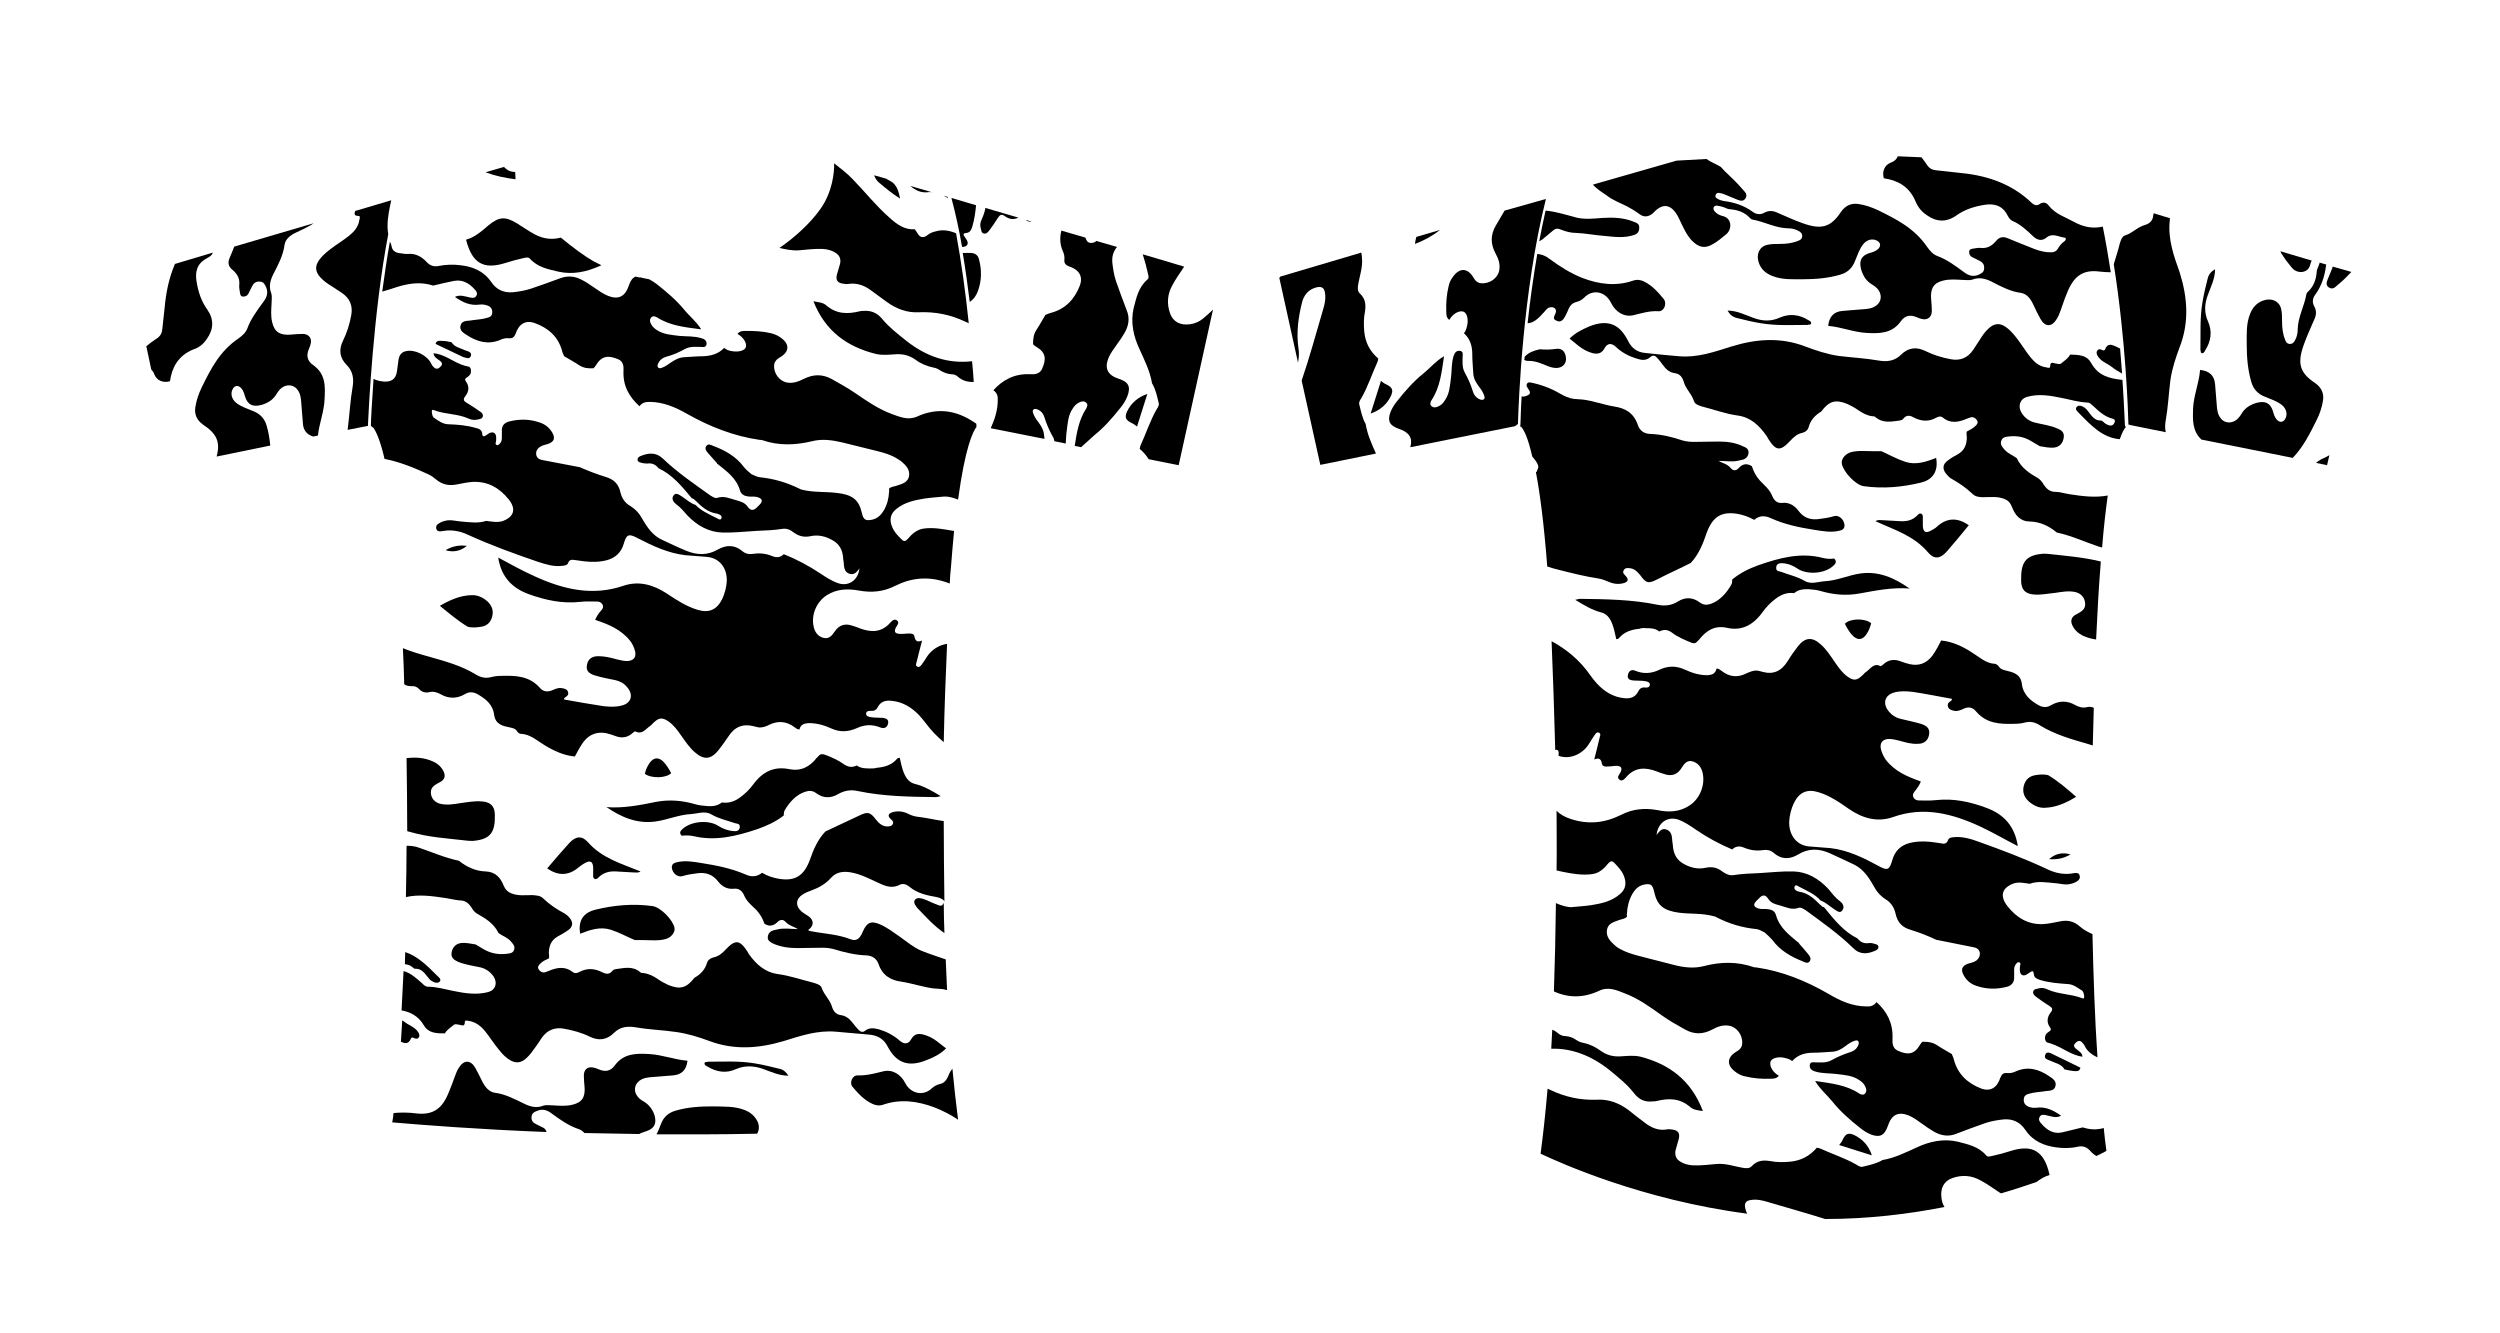 <?xml version="1.0" encoding="utf-8"?>
<!-- Generator: Adobe Illustrator 25.3.0, SVG Export Plug-In . SVG Version: 6.00 Build 0)  -->
<svg version="1.1" id="Layer_1" xmlns="http://www.w3.org/2000/svg" xmlns:xlink="http://www.w3.org/1999/xlink" x="0px" y="0px"
	 viewBox="0 0 750.2 400.1" style="enable-background:new 0 0 750.2 400.1;" xml:space="preserve">
<g>
	<path d="M293,127.2c-0.2-0.2-0.4-0.3-0.7-0.5c-5.5-3.7-11.2-4.4-17.1-1.7c-2.7,1.2-5.2,0.1-7.7-0.8c-4-1.5-7.6-4-11.1-6.4
		c-2.2-1.5-4.6-2.8-6.9-4.1c-2.8-1.5-5.5-1.4-8.3,0c-1.6,0.8-3.2,1.4-5,1.1c-2.3-0.4-4.1-2.8-3.9-5.2c0-0.7,0.4-1.2,0.8-1.7
		c0.3-0.3,0.7-0.5,1-0.7c2.9-1.7,2.9-4.1,0-6c-0.8-0.6-1.7-0.9-2.7-1.2c-2.5-0.6-5-0.7-7.6-0.7c-0.9,0-1.8,0-2.5,0.9
		c1.8,1,2.9,2.8,2.5,4c-0.3,1-2.1,1.5-4,1.2c-0.9-0.1-1.8-0.4-2.5-1c-1.7,1.8-3.9,2.4-6.3,2.5c-1.9,0-3.8,0.2-5.8,0.3
		c-1.5,0.1-2.7,0.8-3.9,1.6c-0.9,0.6-1.8,1.3-2.8,1.6c-0.3,0.1-0.7,0.2-1-0.1c-0.3-0.4-0.2-0.8,0-1.2c0.5-1.2,1.5-1.8,2.6-2.1
		c1.9-0.5,3.7-1.3,5.5-2.3c1.5-0.8,3.1-0.6,4.6-0.6c0.6,0,1.6,0.3,1.8-0.7c0.2-1.1-0.6-1.7-1.5-1.9c-2.2-0.7-4.4-0.5-6.6-0.7
		c-2.3-0.3-4.7-0.4-6.7-1.7c-0.8-0.5-1.5-1.1-1.9-2c-0.3-0.6-0.4-1.3,0.1-1.8c0.5-0.6,1.1-0.4,1.7-0.1c4,2.6,8.6,3,13.1,3.6
		c0,0,0.1,0,0.2,0c-1.4-2.3-3.5-3.9-5.2-6c-2.4-2.9-5.3-5.3-8.2-7.6c-0.7-0.5-1.4-1-2.2-1.4c-0.9-0.2-1.8-0.3-2.7-0.6l0,0.1
		l-0.5-0.1c0,0-0.4-0.1-0.9-0.2c-0.9,0.4-1.5,1.2-2,2.7c-1.1,3.3-3.1,4.3-6.2,3.1c-1.5-0.6-2.9-1.6-4.2-2.5
		c-1.1-0.7-2.1-1.5-3.3-2.1c-2.2-1.3-4.5-1.6-6.9-0.7c-2.9,1.1-5.8,2.1-8.7,3.1c-1.8,0.6-3.7,0.9-5.5,1.1c-2.7,0.2-4.9-0.7-6.5-3.1
		c-2.3-3.3-5.6-4.6-9.2-5c-2.2-0.3-4.4-0.2-6.5,0.2c-1.4,0.3-2.6,0-3.7-1.2c-1.5-1.6-3.3-2.6-5.6-2.4c-0.9,0.1-1.9-0.2-2.9-0.3
		c-1-0.2-1.8-0.8-2-2c-0.1-0.6-0.3-1-0.5-1.4c-0.9,4.9-1.6,10-2.3,15c1.5-0.4,3-0.9,4.5-1.4c3.6-1.1,7.1-1.6,10.8-0.4
		c2.1-0.5,4.1-1,6.2-1.4c2.6-0.5,4.6,0.7,6.3,2.6c0.5,0.5,0.9,1.2,0.4,1.9c-0.4,0.7-1.1,0.6-1.7,0.5c-1.6-0.3-3.1-1-4.7-0.2
		c2.3,1.6,4.6,2.7,7.4,2.3c0.8-0.1,1.6,0,2.4,0.3c0.9,0.3,1.5,1,1.4,2.1c0,1.1-0.8,1.4-1.6,1.6c-1.7,0.5-3.4,0.5-5.1,0.8
		c-1.1,0.1-2.5,0.1-2.8,1.5c-0.4,1.5,0.9,2.2,1.8,2.8c3.2,2.1,6.5,3,10.1,1.5c0.8-0.4,1.7-0.6,2.7-0.5c0.9,0.1,1.5-0.3,1.9-1.3
		c1-3,3-4.3,5.9-3.2c3.8,1.4,6.9,3.9,8.1,8.4c0.1,0.5,0.4,1,0.6,1.5c1.5,0.9,3,1.7,4.5,2.7c1.4,0.9,2.8,1,4.3,0.9
		c0.3-0.3,0.6-0.6,0.8-1c1.7-2.8,3.7-2.9,6.6-1.7c1.5,0.6,1.7,2.1,1.6,3.5c-0.2,4.5,1.7,7.8,4.8,10.6c0.8-1.1,1.8-1.3,3-1.3
		c4.1,0,7.8,1.6,11.3,3.6c6.9,3.9,14.1,6.7,21.8,7.8c0.3,0,0.5,0,0.8,0.1c4.9,1.7,9.9,1.5,14.9,0.3c3.1-0.8,6.2-0.3,9.2,0.4
		c3.5,0.9,7,1.7,10.5,2.6c1.9,0.5,3.8,1,5.6,2.1c0.5,0.3,1,0.6,1.4,0.9c1.3,1.1,2.7,2.4,2.4,4.4c-0.3,1.9-2,2.4-3.6,2.9
		c-0.8,0.3-1.7,0.3-2.4,0.9c0,0.2,0,0.4,0,0.6c0.1,0.1,0.1,0.2,0,0.3c-0.1,2.1-0.6,4-1.6,5.7c-0.8,1.3-1.8,2.3-3.3,2.7
		c-2.2,0.5-2.8,0.1-3.3-2.1c-0.9-3.9-2.9-5.4-7.6-5.9c-3.4-0.4-6.8-0.1-10.1-0.9c-0.3-0.1-0.6-0.1-0.9-0.3
		c-3.8-1.9-7.9-3.1-12.1-3.5c-0.8-0.1-1.6-0.6-2.4-0.9c-0.8-0.7-1.6-1.3-2.3-2.2c-2.4-3.2-5.7-5-9.2-6.3c-0.7-0.3-1.5-0.8-2.1,0.1
		c-0.5,0.8,0.1,1.5,0.6,2.1c0.8,0.9,1.7,1.9,2.5,2.8c0.1,0.1,0.2,0.3,0.2,0.4l0.1,0c2.7,2.2,5.7,4.2,6.8,8.1
		c0.4,1.2,1.5,1.6,2.6,1.7c0.9,0.1,1.8-0.1,2.7,0.2c1.4,0.5,1.6,1.2,0.5,2.3c-0.3,0.3-0.6,0.6-0.9,0.9c-1,0.9-1.8,0.8-2.6-0.3
		c-0.9-1.3-2.1-1.6-3.5-2c-1.9-0.5-3.6-1.4-5.7-0.7c-0.6,0.2-1.3-0.3-2-0.7c-4.9-3.5-9.9-6.9-14.3-11.1c-2.1-2-4.4-1.7-6.8-0.7
		c-0.4,0.2-0.8,0.5-0.8,1.1c0.1,0.5,0.5,0.7,0.9,0.8c0.6,0.2,1.3,0.3,2,0.3c1.3-0.2,2.5,0.2,3.4,1.4c4.1,1.9,7,5.4,9.9,8.9
		c0.1,0.1,0.2,0.2,0.3,0.2c0.1,0,0.2,0.1,0.3,0.1c0.2,0.2,0.5,0.4,0.7,0.6l0,0c1.8,1.8,3.6,3.4,6.2,3.8c0.7,0.1,1.8,0.6,1.5,1.4
		c-0.3,0.9-1.2,0-1.8-0.2c-2.1-1.1-4.3-2-6-3.8c-1.6-0.5-2.8-1.7-4.2-2.6c-0.8-0.5-1.7-1.2-2.4-0.2c-0.7,1,0,2,0.8,2.6
		c1.4,1,2.4,2.3,3.5,3.5c2.9,3,6.4,4.9,10.4,5c3.4,0.1,6.9-0.3,10.3-0.5c2.6-0.1,5.2-0.2,7.7-0.6c1.3-0.2,2.4,0.3,3.4,1.1
		c1.5,1.1,3.1,1.5,5,1.1c2.3-0.5,4.5,0,6.6,1.2c2,1.1,3,2.8,3.2,5.2c0,0.6,0.2,1.2,0.2,1.8c0.1,1.4,0.3,2.7,1.8,3.1
		c1.4,0.4,2.1-0.6,2.9-1.6c0,0,0-0.1,0.1-0.1c0,0,0.1,0,0.1,0c-0.1,0-0.1,0.1-0.2,0.1c-0.4,3.6-3.4,5.6-6.7,4.3
		c-1.8-0.7-3.4-1.7-5-2.8c-3.5-2.3-7.2-4.3-11-5.8c-1,1-2.2,1.1-3.4,0.6c-1.9-0.8-3.8-1-5.8-0.7c-1.1,0.2-2.3,0-3.2-0.8
		c-2.4-2-4.9-1.9-7.4-0.5c-3.1,1.8-6.2,1.7-9.4,0.4c-2.5-1-4.9-2.2-7.3-3.3c-2.7-1.2-4.4-3.6-5.9-6.2c-0.9-1.7-2.1-3-3.7-4
		c-1.5-0.8-2.5-2.3-2.9-4c-0.6-2.7-2.1-4-4.5-4.7c-2.6-0.8-5.2-1.8-7.7-2.9c-3.8-0.7-7.7-1.5-11.5-2.2c-0.8-0.2-1.4-0.6-1.6-1.6
		c-0.1-1,0.3-1.7,1-2.2c0.8-0.6,1.7-0.7,2.6-1c1.9-0.7,2.2-1.8,1.1-3.6c-0.9-1.4-2.1-2.3-3.6-2.8c-3.1-1.1-6.2-1.1-9.3-0.3
		c-1.4,0.4-2.2,1.3-2.1,2.9c0,0.7,0,1.4,0,2.1c0,0.8-0.3,1.4-0.8,1.8c-0.2,0.2-0.5,0.4-0.8,0.2c-0.4-0.2-0.3-0.5-0.2-0.8
		c0.1-0.4,0.1-0.9,0.1-1.3c0-1.5-0.9-2-2.1-1.4c-0.3,0.2-0.6,0.4-0.9,0.6c-0.6,0.4-1.1,0.6-1.2-0.5c-0.1-1.2-1.1-1.5-2-1.7
		c-2.7-0.8-5.5-1-8.3-1.1c-1.6-0.1-2.8-1-4.1-1.9c-0.5-0.3-0.6-1-0.7-1.6c-0.1-0.7,0.1-1,0.7-0.7c3.4,1.3,7,1,10.3,2.5
		c0.8,0.4,1.8,0.5,2.7,0.3c0.6-0.2,1.4-0.1,1.6-1c0.1-0.8-0.5-1.2-1-1.5c-1.2-0.9-2.5-1.7-3.8-2.5c-0.9-0.5-1.3-1-0.4-2.1
		c1-1.3,1.2-2.8,0.2-4.2c-0.5-0.7-0.4-1,0.3-1.4c0.8-0.5,1.3-1.2,1.1-2.3c-0.2-1.1-1-0.9-1.6-1.1c-1.9-0.5-3.6-1.5-5.3-2.4
		c-1.4-0.7-2.8-1.3-4.3-1.4c0.1,1.1,1,1.6,1.7,2.1c0.5,0.4,1.2,0.8,0.6,1.7c-0.6,0.7-1.3,1.2-2.1,0.5c-0.4-0.3-0.8-0.9-1-1.4
		c-1.3-2.4-5-4.2-7.6-3.5c-1.3,0.3-1.9,1.3-2.1,2.5c-0.2,1.2-0.3,2.5-0.5,3.7c-0.4,2.3-1.8,3-3.8,2.9c-1.2-0.1-2.2-0.3-3.2-0.8
		c-0.5,7.3-0.8,12.6-0.8,14c0,0.1,0.1,0.1,0.1,0.2l0.7,0.5c0.8,1.2,2,3.7,3.3,9.3c4.6,0.9,9,2.7,13.3,4.7c0.8,0.4,1.5,0.9,2.2,1.5
		c1.8,1.5,3.8,1.9,6,1.5c1.6-0.3,3.3-0.7,5-0.8c4.5-0.2,8,1.8,10.8,5.3c2.2,2.8,1.6,5.1-1.7,6.4c-1.7,0.6-3.4,0.2-5.1,0
		c-2.4,0.8-4.9,0.4-7.4,0.2c-1.7-0.1-3.3-0.7-5-0.2c-0.2,0.1-0.5,0.1-0.7,0.2c-0.9,0.4-2.1,0.9-1.9,2c0.2,1.3,1.5,0.9,2.3,0.8
		c2.5-0.4,5,0.1,7.3,1.2c6.8,3.1,13.7,5.6,20.7,8c2.4,0.8,4.9,1.6,7.4,1.3c0.7-0.1,1.5-0.1,1.8-0.7c0.5-1.5,1.5-1.1,2.5-1
		c3.1,0.5,6.2,0.8,9.2,0c2.5-0.7,4.3-2.2,5.1-5c0.8-2.8,1.5-3,4-1.7c4.6,2.4,9.3,4.6,14.5,5.2c2.1,0.2,4.3,0.3,6.4,0.5
		c3.7,0.3,6.1,3.2,6,7.2c-0.1,1.9-0.6,3.8-1.4,5.5c-1.6,3.2-4,4.2-7.3,3.2c-3.4-1-6.3-2.9-9.3-4.9c-4.1-2.7-8.5-3.9-13.1-2.3
		c-9.2,3.1-17.8,1.1-26.4-2.8c-3.8-1.7-7.4-3.7-11.1-5.7c0.9,5.8,4.2,9.2,9.2,11c5,1.8,10.1,2.9,15.4,2.3c1.7-0.2,3.3-0.1,5-0.1
		c0.7,0,1.3,0.2,1.7,0.9c0.4,0.8,0,1.4-0.5,1.9c-0.7,0.8-1.3,1.7-1.7,2.7c3.9,1.3,7.7,2.8,10.5,6.3c0.7,0.9,1.2,2,1.5,3.2
		c0.3,1.6-0.3,2.5-1.8,2.8c-1.3,0.2-2.6-0.2-3.9-0.5c-1.8-0.5-3.5-0.9-5.4-0.9c-2,0-3.2,1-3.4,2.9c-0.2,1.4,0.5,2.3,2.5,2.9
		c2,0.6,4.1,1,6.1,1.4c1.3,0.3,2.5,0.9,3.4,2c2.1,2.3,1.4,4.9-1.5,5.6c-1.8,0.5-3.6,0.4-5.5,0.2c-4-0.6-7.9-1.3-11.8-2
		c0-0.2,0-0.3,0-0.4c0.6-0.5,1.4-0.8,1.2-1.7c-0.2-1-1.1-1.2-1.9-1.3c-1-0.2-1.9,0.2-2.8,0.6c-1.4,0.6-2.7,0.5-3.7-0.6
		c-3.2-3.7-7.3-3.8-11.5-3.7c-1.1,0-2.2,0.1-3.3,0.4c-1.6,0.4-3,0.1-4.5-0.8c-4.4-2.7-9.3-4-14.2-5.4c-2.6-0.7-5.2-1.5-7.7-2.5
		c0.2,3.5,0.3,7.1,0.4,10.8c0.5,0.4,1.2,0.6,2.2,0.6c0.9-0.1,1.6,0.2,2.2,0.8c0.8,0.9,1.9,1.3,3.1,1c1.2-0.3,2.3,0,3.4,0.6
		c2.4,1.4,4.9,1.4,7.3,0c1.3-0.8,2.5-0.7,3.8,0c2.4,1.4,4.6,3,5,6.3c0.4,2.8,2.7,3.3,4.8,3.7c0.8,0.2,1.6,0.3,2.1,1.2
		c0.3,0.4,0.7,0.7,1.1,0.7c2.8,0.1,4.8,2,7.1,3.4c2.8,1.7,5.8,3.1,9.1,3.4c0.8-1.5,1.6-3,2.6-4.4c1.8-2.3,4.1-3.1,6.8-2.6
		c0.9,0.2,1.8,0.5,2.6,0.8c2,0.8,3.8,0.6,5.4-0.9c0.2-0.2,0.6-0.5,0.8-0.4c2,1,3-0.7,4.3-1.6c0.5-0.3,0.8-0.8,1.3-1.2
		c1.5-1.4,2.5-1.4,4.2-0.3c1.6,1.1,2.8,2.7,3.9,4.3c1.3,1.8,2.5,3.7,4.2,5.1c2.6,2.3,4.8,2.1,7-0.7c1-1.3,2-2.6,2.9-4
		c1.9-3,4.4-4,7.6-3.2c0.6,0.2,1.2,0.3,1.8,0.4c1,0,2-0.3,2.9-0.8c2.7-1.3,5.2-1.1,7.6,0.7c0.4,0.3,0.9,0.7,1.5,0.7
		c0.3-1.4,1.3-1.8,2.5-1.9c2.5-0.1,4.9,0.6,7.1,1.6c2.6,1.2,5.1,1,7.6-0.1c2.3-1.1,4.7-1.2,7.1-0.2c1.1,0.4,2,0.1,2.3-1.2
		c0.3-1.4-0.9-1.6-1.7-1.7c-1.2-0.1-2.3,0-3.5-0.2c-0.6-0.1-1.4-0.3-1.4-1c0-0.9,0.9-0.9,1.5-0.9c0.9,0.1,1.6-0.3,2-1.1
		c0.9-1.8,2.5-2.1,4.2-1.9c3.2,0.3,5.9,1.9,8.2,4.3c0.7,0.8,1.4,1.6,2,2.4c1.6,2.2,3.5,4.1,5.4,5.7c0.2-10.4,0.6-20.3,1-29.5
		c-2.3,0.3-4.6,1.7-6,3.8c-0.5,0.8-1,1.6-1.6,2.4c-0.3,0.4-0.8,1-1.4,0.6c-0.6-0.4-0.2-1-0.1-1.5c0.5-2,1-4.1,1.6-6.3
		c-1.2,0.5-2,0.4-2.3-1.2c-0.1-0.9-1-0.9-1.8-0.9c-0.9,0-1.8,0.2-2.7,0.1c-1.4-0.1-1.7-0.7-1-2c0.3-0.6,1.1-1.3,0.3-2
		c-0.7-0.6-1.5,0-2,0.6c-2.7,3.1-5.9,3-9.3,1.7c-0.8-0.3-1.5-0.6-2.3-0.8c-2.1-0.7-3.9-0.1-5.2,1.9c-0.8,1.2-1.7,2.2-3.3,1.8
		c-1.6-0.4-2.5-1.6-2.9-3.2c-0.9-3.6,0.8-7.6,3.9-9.6c3-1.9,6.3-2,9.6-1.4c3.8,0.7,7.4,0.4,10.9-1.4c5-2.5,10-2.9,15.3-1.1
		c0.4,0.1,0.8,0.3,1.1,0.4c0.1-1.9,0.2-3.7,0.4-5.4c0.3-3.8,0.6-7.3,0.9-10.4c-0.1,0-0.2,0-0.2,0c-2.9-0.5-5.9-1.1-8.9-0.7
		c-2.1,0.3-3.5,1.6-4.8,3.1c-0.8,0.9-1.3,0.8-2,0c-1-1-2-2-2.6-3.4c-1-2.2-0.7-4.1,1.2-5.6c2.5-2,5.4-2.6,8.4-3.1
		c2-0.3,3.9-0.4,5.9-0.6c1.1-0.1,2.6,0.3,4.2,0.9c2.1-15.5,4.4-20.4,5.6-21.9l-0.2,0C293,128.3,293,127.9,293,127.2z"/>
	<path d="M154.6,51.6c-0.9,0-1.9-0.2-2.7-0.9c-0.2-0.2-0.5-0.4-0.7-0.6l-5.5,1.6c2.9,1.1,5.9,1.7,9,2.1
		C154.7,53,154.6,52.3,154.6,51.6z"/>
	<path d="M151.7,78.9c1.9-0.6,3.7-1.1,5.6-1.5c0.6-0.1,1.2-0.3,1.7,0.2c2.3,2.6,5.5,3.2,8.5,3.9c4.3,1,8.5,0.1,12.5-1.7
		c0.2-0.1,0.4-0.2,0.5-0.2c-0.8-0.4-1.6-0.8-2.4-1.2c-2.8-1.6-6.3-4.2-9.8-7.1c-2.6,0.7-5.2,0.4-7.7-0.9c-1.9-1-3.7-2.3-5.5-3.4
		c-3.5-2.1-5.3-2-8.5,0.6c-2.1,1.8-4.1,3.6-6.7,4.3c0,0.1,0,0.1,0,0.2C141.7,79,145.1,81,151.7,78.9z"/>
	<path d="M239.9,75.1c2.3-0.2,4.6-0.5,7-0.4c1.4,0.1,2.7,0.4,3.9,1.2c1.1,0.7,1.6,1.8,1.3,3.2c-0.3,1-0.6,2.1-0.9,3.1
		c-0.5,1.7,0,2.6,1.6,2.9c0.6,0.1,1.2,0.2,1.8,0.1c2.6-0.4,4.9,0.5,7,2.1c1.5,1.1,3,2.2,4.5,3.3c2.9,2.1,6.1,3.3,9.6,3.1
		c4.9-0.2,9.5,0.7,13.9,2.8c0.4,0.2,0.7,0.3,1.1,0.5c-0.9-8.8-2.2-18.3-3.8-27c-1.9-0.8-3.9-1.2-6-0.6c-0.9,0.2-1.8,0.5-2.5,1.1
		c-1.4,1.1-2.4,0.8-3.2-0.7c-0.2-0.4-0.5-0.7-0.7-1c-3.1,0.2-5.4-1.5-7.6-3.5c-4-3.5-7.3-7.7-11-11.5c-1.7-1.8-3.7-3.3-5.6-4.8
		c0.1,2.7-0.5,8.6-4.1,13.7c-3.1,4.4-7.8,8.6-12.3,11.7C235.7,74.8,237.8,75.3,239.9,75.1z"/>
	<path d="M272,102.3c-2.5-2-5.1-4-7.2-6.5c-1.5-1.9-3.4-2.7-5.7-2.5c-0.4,0-0.7,0-1.1,0.1c-3.6,0.9-7,0.9-10.1-1.8
		c-1-0.9-2.5-0.9-3.8-1.2c3.5,9,10.2,13.7,18.7,15.8c2,0.5,4.2,0.2,6.2,0.1c2.1-0.1,4,0.4,5.8,1.7c1.6,1.2,3.4,1.9,5.3,2.3
		c0.8,0.1,1.5,0.5,2.1,0.9c1,0.6,2,1,3.2,1.1c0.8,0,1.5,0.2,2.1,0.8c1.4,1.2,3,1.6,4.7,1.5c-0.1-1.9-0.3-4-0.5-6.2
		C284.6,109.2,278.1,107.1,272,102.3z"/>
	<path d="M266.4,314.1c2.3,4.3,5.6,6.5,11.7,4c2.1-0.8,4.1-1.8,5.8-3.5c-0.9-0.7-1.8-1.4-2.7-2.1c-1.3-1-2.7-1.7-4.3-2.1
		c-1.5-0.3-2.6-0.1-3.5,1.5c-0.8,1.4-2,1.6-3.4,0.4c-1.8-1.6-3.9-2.7-6.2-3.4c-1.5-0.4-2.9-0.6-4.2,0.4c-0.7,0.6-1.4,0.3-1.9-0.2
		c-0.6-0.6-1.2-1.3-1.7-2c-1-1.3-2.1-2.3-3.8-2.5c-1.3-0.2-2.1-1.1-2.5-2.4c-0.6-2.2-2.4-3.6-3.1-5.7c-0.3-1-1.6-1.3-2.5-1.6
		c-3.6-0.9-7-2.1-10.7-2.6c-3.7-0.5-6.4-2.8-8.6-5.9c-0.2-0.2-0.3-0.5-0.4-0.7c-2.4-3.7-3.7-3.9-6.7-0.7c-1,1.1-2.1,2-3.6,2.3
		c-0.8,0.2-1.6,0.7-1.9,1.5c-0.6,2.2-2,3.6-3.8,4.6c-2.4,3.1-4.3,3.6-7.8,2.2c-1.1-0.5-2.2-1.1-3.2-1.8c-1.3-0.9-2.7-1.6-4.3-1.8
		c-0.3,0-0.8,0-1-0.3c-2.3-1.9-4.8-1.2-7.2-0.9c-0.4,0.1-0.8,0.1-1.1,0.5c-0.9,1.2-2,1-3,0.5c-2.3-1.2-4.6-1.4-7-0.1
		c-0.6,0.3-1.3,0.5-1.9,0c-2.3-1.8-4.7-1.4-7.1-0.4c-0.5,0.2-1,0.4-1.4,0.5c-0.8,0.1-1.4-0.3-1.8-1c-0.4-0.7,0.1-1.2,0.6-1.7
		c0.7-0.7,1.6-1.1,2.5-1.5c0.2-0.5,0-1.1,0-1.6c0-2.1,0.7-3.8,2.5-4.9c1.1-0.6,2.2-1.2,3.2-1.9c1.6-1.1,1.7-2.5,0.4-3.9
		c-0.4-0.5-0.9-0.9-1.4-1.2c-2.3-1.2-4.4-2.6-6.4-4.5c-0.9-0.9-2.1-0.9-3.3-1c-2.1,0-4.2,0.3-6.2-0.5c-1.1-0.4-1.8-1.1-2.3-2.2
		c-1-2.6-2.6-4.3-5.5-4.4c-3-0.1-5.6-1.3-8-3.2c-4.3-0.9-8.3-2.7-12.5-4.1c-1-0.3-2.1-0.4-3.2-0.4c0,5.1-0.1,10.3-0.2,15.4
		c3.9-0.9,8-0.3,12,0.3c1.4,0.2,2.8,0.6,4.2,0.7c1.7,0,2.7,0.9,3.6,2.3c0.4,0.7,0.9,1.3,1.6,1.7c2.5,1.4,5,2.9,6.4,5.8
		c1.2,0.9,2.7,1.3,3.7,2.5c0.6,0.7,1.3,1.4,1,2.4c-0.3,1.1-1.2,1.2-2.1,1.3c-2.4,0.3-4.6,0-6.8-1.2c-0.9-0.5-1.8-1.1-2.7-1.6
		c-1.5-0.2-2.9-0.6-4.4-0.4c-1.5,0.2-2.6,1.3-2.8,3c-0.2,1.5,0.9,2.1,1.9,2.6c2.2,0.9,4.5,1.2,6.8,1.7c1.6,0.4,2.9,1.3,3.9,2.7
		c1.3,2,0.6,4.1-1.6,4.7c-3.4,0.9-6.9,0.4-10.3-0.3c-2.6-0.5-5.1-1.3-7.8-1.3c-0.7,0-1.2-0.5-1.7-1c-1.7-1.5-3.4-3.1-5.6-3.7
		c-0.2,4-0.4,7.9-0.6,11.8c2.6,0.5,5,1.6,6.7,4.5c1.4,2.4,3.9,2.4,6.3,2.4c0.6-1.1,1.7-1.7,2.6-2.5c0.6-0.5,1.1-0.1,1.7-0.1
		c0.7,0.1,1.7,0.8,1.7-0.9c0-0.5,0.6-0.3,0.9-0.3c1.5,0.2,2.8,0.8,4,1.9c1.6,1.5,2.7,3.4,4,5.1c1.3,1.7,2.5,3.4,4.3,4.6
		c1.9,1.3,3.6,1.2,5.3-0.4c1.1-1,1.9-2.2,2.7-3.3c0.6-0.9,1.3-1.8,1.9-2.8c1.7-2.4,4-3.2,6.7-2.7c2.7,0.5,5.3,1.2,7.7,2.4
		c2.7,1.3,5.1,1,7.3-1.2c1.9-1.9,4.3-2,6.6-1.6c4,0.7,8.1,0.8,12.1,1.4c3.4,0.5,6.7,1.5,9.9,2.7c7.5,2.8,14.9,2.2,22.3,0
		c5.1-1.6,10.2-3.3,15.7-2.8c3.4,0.3,6.8,0.6,10.2,0.9C263.6,310.8,265.3,311.9,266.4,314.1z"/>
	<path d="M123.3,311.7c0.2-0.6,0.8-0.3,1.2-0.1c0.5,0.2,0.9,0.1,1.2-0.3c0.3-0.5,0.1-0.9-0.1-1.4c-1-1.7-2.9-2.2-4.3-3.3
		c-0.2-0.2-0.4-0.3-0.6-0.4c-0.1,2.2-0.3,4.3-0.4,6.4C121.4,313.1,122.5,313.5,123.3,311.7z"/>
	<path d="M124.6,290.7c2-0.1,2.9,1.5,4,2.8c0.3,0.4,0.6,0.7,1,0.9c0.8,0.5,1.8,0.8,2.4,0.1c0.5-0.7-0.4-1.3-0.9-1.8
		c-2.9-2.9-5.8-5.8-9.5-7c0,1.2-0.1,2.4-0.1,3.7c0.1,0,0.3-0.1,0.4,0c0.6,0.1,1.2,0.3,1.7,0.7C123.9,290.3,124.3,290.8,124.6,290.7z
		"/>
	<path d="M193.1,330.5c-0.7-0.4-1.3-0.8-1.8-1.5c-1.2-1.5-1-3.5,0.6-4.7c1.2-0.9,2.6-1,3.9-1.1c2.1-0.2,4.2-0.3,6.2-0.5
		c2.5-0.2,4-1.6,4.3-4.4c-3.9-0.3-7.6-1.8-11.5-2c-3.7-0.2-7.6-0.3-10.3,3.4c-1.3,1.8-2.9,2-4.8,1.2c-0.6-0.3-1.3-0.5-1.9-0.6
		c-1.5-0.2-2.6,0.7-2.6,2.4c0,1.1,0.1,2.2,0.2,3.3c0.3,3.2-0.7,4.8-3.6,5.5c-2,0.5-3.9,0.3-5.9,0.2c-1,0-2-0.2-2.9,0.1
		c-2,0.8-3.9,0.3-5.7-0.6c-2.9-1.4-5.7-2.9-8.9-3.3c-1.7-0.3-2.8-1.7-3.6-3.2c-0.7-1.4-1.4-2.9-2.2-4.3c-1.4-2.4-3.4-2.4-4.9,0
		c-0.5,0.8-0.9,1.7-1.2,2.6c-0.6,1.6-1.1,3.1-1.8,4.7c-2,5.1-4.8,7-9.9,6.4c-2.3-0.3-4.5-0.3-6.7-0.1c-0.1,0.9-0.2,1.9-0.4,2.8
		c9.3,0.8,25.9,2.1,46.3,2.9c-0.1-0.5-0.4-0.9-0.8-1.2c-0.7-0.4-1.5-0.7-2.2-1.1c-0.9-0.4-1.6-1-1.5-2.2c0-1.2,1-1.6,1.8-1.9
		c1.5-0.6,2.9-0.2,4.2,0.8c2.6,1.9,5.1,3.7,8.1,4.7c0.7,0.2,1.3,0.7,1.8,1.2c5.3,0.1,10.8,0.2,16.4,0.3c0.7-0.4,1.5-0.6,2.3-0.9
		c2.3-0.8,3-2.3,2.3-4.8C195.8,332.9,194.7,331.4,193.1,330.5z"/>
	<path d="M223.2,333c-3-1.1-6.1-0.9-9.2-1c-3.8,0-7.6,0.2-11.3,1.3c-2.1,0.6-3.6,1.9-4.4,4.1c-0.4,1-0.8,2.1-1.3,3c0.8,0,1.8,0,3,0
		l3.5,0l2.1,0c2.2,0,3.8,0,4.8,0c5.8,0,11.4-0.1,16.8-0.2c0.6-1,0.7-2.2,0.2-3.5C226.5,334.8,225.1,333.7,223.2,333z"/>
	<path d="M281.8,271.7c-1.3-0.5-2.6-1-3.8-1.6c-0.8-0.3-1.5-0.6-2.4-0.6c-1.1,0.1-1.6,1-1,2c0.2,0.4,0.5,0.7,0.7,1
		c2.6,2.7,5,5.4,8.1,7.5c-0.1-3.1-0.2-6.1-0.2-9.2c0,0.1,0,0.2-0.1,0.3C282.8,271.8,282.4,271.9,281.8,271.7z"/>
	<path d="M275.4,245.1c-1.2-0.1-2.3-0.6-3.3-1.1c-1.5-0.6-3-0.7-4.5-0.2c-1,0.4-1.3,1-0.4,1.9c0.4,0.4,1.1,0.8,0.7,1.6
		c-0.4,0.7-1.1,0.7-1.8,0.7c-1.4-0.1-2.3-0.9-3.2-2c-1.8-2.4-2.5-2.5-5.2-1.2c-3.3,1.6-6.7,3.1-10,4.7c-2.3,2.4-3.6,5.4-4.7,8.6
		c-1.8,4.8-4.5,6.4-9.3,5.6c-1.7-0.3-3.4-0.8-5-1.8c-1.6,1.3-3.3,1.3-5,0.5c-4.2-1.8-8.6-2.7-13.1-3.4c-2.5-0.4-5.1-0.9-7.7-0.2
		c-0.7,0.2-1.3,0.5-1.3,1.5c0.1,1.6,1.7,3.1,3.2,2.6c1.6-0.5,3.3-0.7,4.9-0.9c2.3-0.2,4.2,0.5,5.7,2.4c1.2,1.6,2.8,2.5,4.8,2.3
		c1.5-0.2,2.5,0.6,3.1,2c0.8,1.9,2.4,3.1,3.7,4.4c1.1,1.2,1.9,2.6,2.4,4.1c1.4,0.9,2.7,0.7,3.9-0.5c0.8-0.8,1.7-0.9,2.5,0
		c1,1.1,2.4,1.3,3.6,2.1c-2.1,0-4.1-0.4-6.1,0.1c-0.4,0.1-0.9,0.2-1.3,0.3c-0.9,0.3-1.5,0.9-1.6,2c-0.1,1,0.7,1.5,1.5,1.9
		c2.4,1.1,4.9,1.4,7.4,1.4c2.5,0,5-0.1,7.5-0.1c1.1,0,2.2,0.1,3.3,0.4c3.3,1,6.6,1.8,10,1.9c1.6,0.1,2.9,0.9,3.5,2.5
		c1.2,3.6,3.8,5,7,5.4c3.2,0.5,6.3,1.6,9.5,2c0.9,0.1,1.8,0.1,2.7,0.2c0.5,0.1,0.9,0.2,1.4,0.3c-0.1-3-0.3-6.1-0.4-9.2
		c-2.5-0.9-4.9-1.6-7.3-2.6c-2.4-1-4.5-2.8-6.6-4.3c-1.9-1.3-3.7-2.7-5.8-3.6c-2.7-1.2-4-0.6-5.2,2.2c-0.9,2.1-1.9,3-3.8,2.2
		c-3.9-1.5-8-1.6-11.9-2.4c-0.2,0-0.4-0.1-0.7-0.3c1.8-1.3,1.8-2.9,0.2-4.1c-0.7-0.5-1.5-0.9-2.2-1.5c-1.9-1.7-1.7-3.8,0.4-5.1
		c0.8-0.5,1.7-0.9,2.6-1.2c2.2-0.8,4.2-1.9,5.9-3.8c1.6-1.8,3.8-2,6-1.6c2.8,0.5,5.3,1.8,7.9,3c2.1,1,4.3,2,6.7,0.7
		c1-0.5,2.1-0.1,2.9,0.6c2.4,2,5.3,2.6,8.2,3.1c0.5,0.1,1.1,0.3,1.6,0.6c0.3,0.2,0.6,0.4,0.7,0.7c-0.1-8-0.2-16.1-0.2-24.1
		C280.5,246,278,245.4,275.4,245.1z"/>
	<path d="M284.5,323c-0.5,1.2-1.3,2.1-2.5,2.3c-0.8,0.2-1.6,0.6-2.3,1.2c-2.5,2.5-6.3,1.8-8-1.4c-1.4-2.8-4-4.3-6.7-3.6
		c-2.5,0.6-5,1.3-7.6,1.2c-1.6-0.1-2.6,2.2-1.6,3.4c1.7,2,3.5,4,5.9,5.1c1,0.5,2.1,0.7,3.3,0.3c5.2-1.8,10.3-1.1,15.4,0.8
		c2.5,1,4.9,2.2,7.1,3.7c-0.6-4.8-1.2-9.9-1.7-15.3C285.1,321.5,284.8,322.3,284.5,323z"/>
	<path d="M284.5,59.4c0-0.1-0.1-0.2-0.1-0.3l-1.5-0.5c0.1,0,0.2,0.1,0.3,0.1C283.6,59,284,59.2,284.5,59.4z"/>
	<path d="M278.3,57.7c0.5-0.1,0.9-0.1,1.4,0l-6.5-1.9C274.6,57.1,276.4,57.9,278.3,57.7z"/>
	<path d="M263.9,54.9c2,1.7,4,3.3,6.2,4.7c-0.4-2.1-1-4.2-2.8-5.2c-0.5-0.3-1-0.5-1.4-0.8l-3.6-1C262.6,53.4,263.1,54.3,263.9,54.9z
		"/>
	<path d="M233.8,320.7c-2.4-0.6-4.8-1.2-7.3-1.6c-4.7-0.8-9.4-0.5-14.1-0.5c-0.3,0.2-0.9-0.1-1,0.5c0,0.5,0.4,0.7,0.8,0.9
		c2.8,1.7,5.7,2.2,8.7,0.8c2.6-1.1,5.2-1,7.9-0.1c2.5,0.9,5,2.1,7.8,2.1C235.9,321.7,235,320.9,233.8,320.7z"/>
	<path d="M182,242.2c4.5,3.1,9.3,5.1,14.8,4.3c3.5-0.5,6.9-2,10.4-2.2c2.1-0.1,4.3-1.1,6.3,0.1c2.2,1.3,4.7,1.8,7,2.6
		c0.6,0.2,1.6,0.1,1.5,1.2c-0.1,1.1-1,1.3-1.8,1.2c-1.7-0.1-3.3-0.7-4.7-1.6c-2.8-1.8-7.9-1.4-10.5,0.8c-0.7,0.6-1.4,1.3-0.4,2.2
		c1.2-0.2,2.3-0.1,3.5,0.1c6.6,1.6,12.9,0,19.2-2.1c2.8-1,5.5-2.2,7.9-4.1c0-0.5,0-1.1,0.3-1.6c1.5-2.5,3.4-4.6,6.1-5.5
		c1.2-0.4,2.2-0.4,3.3,0.4c2.1,1.6,4.4,1.6,6.6,0.3c1.9-1.1,3.9-1.4,6-0.9c7.7,1.6,15.5,1.7,23.3,1.8c0.5,0,1-0.2,1.5-0.3
		c-2.5-1.5-5-3-7.9-3.7c-1.9-0.5-2.9-2.3-3.5-4.2c-0.4-1.2-0.6-2.4-0.9-3.6c-0.3,0.1-0.6,0-0.8,0.3c-1.6,1.9-3.8,2.5-6.1,2.7
		c-0.6,0.2-1.2,0.2-1.9,0.2c-1.4,0-2.9,0-4.1-0.9c-1.4,0.7-2.6,0.5-3.9-0.4c-1.7-1.2-3.7-2.1-5.6-2.8c-0.5-0.2-1.1-0.3-1.6,0
		c-0.3,0.3-0.6,0.6-0.9,0.9c-2.2,2.8-4.8,4.1-8.3,3.4c-4.4-0.9-7.9,0.7-10.7,4.5c-1.1,1.5-2.4,2.8-3.9,3.9c-1.7,1.3-3.5,1.9-5.6,1.6
		c-1.2,1-2.7,1.2-4.2,1.1c-1.3-0.1-2.6-0.2-3.9-0.6c-3.8-1.1-7.6-1.4-11.5-0.7C192.1,241.6,187.1,242.6,182,242.2z"/>
	<path d="M131.3,235.1c0.4-0.2,0.7-0.4,1.1-0.6c1-0.7,1.3-1.6,0.8-2.8c-0.7-1.6-1.9-2.6-3.3-3.2c-2.6-1.2-5.2-1.3-7.9-1
		c0.1,7.2,0.2,14.5,0.2,21.9c0.2,0.1,0.5,0.2,0.7,0.2c5.7,1.7,11.7,2,17.6,2.7c0.6,0,1.2,0.1,1.8,0c4.9-0.5,6.3-2.6,6.2-7.7
		c0-2.7-1.3-3.9-3.8-4.1c-2.2-0.2-4.3,0.2-6.5,0.5c-2,0.3-4,0.7-6.1,0.2c-1.6-0.4-2.7-1.6-2.8-3.2
		C129.2,236.4,130.2,235.7,131.3,235.1z"/>
	<path d="M176.4,252.7c-1.8-2-3.6-1.8-5.5,0.2c-2.3,2.5-4.5,5.1-6.7,7.7c3.2,2.2,6.3,2.3,9.4-0.3c0.6-0.5,1.3-1,2.1-1.4
		c1.5-0.8,2.2-0.3,2.3,1.4c0,0.7,0,1.4,0,2.1c0,0.5-0.1,1,0.4,1.3c0.5,0.3,0.9-0.1,1.2-0.4c1.5-1.5,3.3-1.9,5.2-1.8
		c1.8,0.1,3.5,0.2,5.3,0.3c0.7,0,1.4,0.2,2.1-0.3C186.6,259.2,180.7,257.6,176.4,252.7z"/>
	<path d="M181.8,242.2c0.1,0.1,0.1,0.1,0.2,0c0,0-0.1,0-0.1,0L181.8,242.2z"/>
	<path d="M140.4,188.1c1.3,0.3,2.5,0.2,3.8,0c1.8-0.2,3-1.2,3.5-3.1c0.5-1.9-0.2-3.4-1.5-4.6c-1.4-1.2-3-1.9-4.8-1.8
		c-3.4,0.1-6.5,1.5-9.4,3.2C134.7,184,137.4,186.3,140.4,188.1z"/>
	<path d="M133.7,165.1c2.3,0.7,4.5,0.3,6.4-1.3C137.8,163.5,135.7,163.9,133.7,165.1z"/>
	<path d="M141.3,106.8c0.4-1.2-1-1.4-1.8-1.7c-1.4-0.7-3.1-0.9-4-2.4c-0.9-0.2-1.8-0.4-2.7-0.4c-0.8,0-1.8-0.3-2.1,0.9
		c2.7,1.3,5.4,2.6,8.2,3.9C139.7,107.3,140.9,108,141.3,106.8z"/>
	<path d="M201.4,232c-0.7-1.3-1.4-2.5-2.4-3.5c-1.5-1.4-2.9-1.2-4.1,0.5c-0.7,1-1.1,2-1.4,3.2C195.5,233.7,200,233.5,201.4,232z"/>
	<path d="M195.8,271.9c-5.8-0.8-11.5-0.3-17.2,1.1c-2.9,0.7-5.3,2.7-4.5,7.2c3-1.2,6-2.2,9.2-1.2c2.5,0.8,4.8,2.1,7.2,3.1
		c0.8,0,1.6,0,2.4,0c2.3,0,4.6,0.3,6.8-0.3c1.7-0.4,3-2.1,2.7-3.4C201.9,276,198.2,272.2,195.8,271.9z"/>
	<path d="M288.7,74.1c1.5,0,2.1-0.9,1.4-2.1c-0.2-0.3-0.4-0.6-0.6-0.9c-0.4-0.6-0.7-1.1,0.5-1.2c1.2-0.1,1.5-1.1,1.8-2
		c0.6-2.1,0.9-4.2,1.1-6.3l-7.4-2.2C286.7,63.9,287.8,68.9,288.7,74.1C288.7,74.1,288.7,74.1,288.7,74.1z"/>
	<path d="M335.8,113.7c-3.4-1.1-4.4-3.1-3.2-6.2c0.6-1.5,1.7-2.9,2.6-4.2c0.8-1.1,1.5-2.1,2.2-3.3c1.3-2.2,1.7-4.5,0.7-6.9
		c-1.1-2.9-2.2-5.8-3.2-8.7c-0.6-1.8-0.9-3.7-1.1-5.5c-0.2-1.9,0.3-3.5,1.4-4.8l-6.2-1.8c-0.4,0.4-0.9,0.6-1.6,0.6
		c-1.1,0-1.4-0.8-1.7-1.6l-7.2-2.1c-0.5,2-0.5,4,0.4,6.1c0.4,0.8,0.6,1.7,0.5,2.7c-0.1,0.9,0.3,1.5,1.3,1.9c3.1,1,4.4,3,3.3,5.9
		c-1.5,3.8-4.1,6.9-8.7,8.1c-0.5,0.1-1,0.4-1.6,0.6c-0.9,1.5-1.7,3-2.7,4.5c-0.9,1.4-1,2.8-1,4.3c0.3,0.3,0.6,0.6,1,0.8
		c2.9,1.7,3,3.7,1.7,6.6c-0.7,1.5-2.1,1.7-3.7,1.6c-4.6-0.2-8.1,1.7-10.9,4.8c1.1,0.8,1.4,1.8,1.3,3c0,3-0.9,5.7-2.1,8.4l16.1,3.2
		c0-0.4,0-0.7-0.1-1.1c-0.1-1.5-0.8-2.7-1.7-3.9c-0.7-0.9-1.3-1.8-1.6-2.8c-0.1-0.3-0.2-0.7,0.1-1c0.4-0.3,0.9-0.2,1.3,0
		c1.2,0.5,1.8,1.5,2.1,2.6c0.6,1.9,1.4,3.7,2.4,5.5c0.3,0.4,0.4,0.9,0.5,1.4l3.4,0.7c0.1-1.3,0.1-2.5,0.3-3.8
		c0.3-2.3,0.4-4.7,1.8-6.7c0.5-0.8,1.1-1.5,2.1-1.9c0.7-0.3,1.3-0.4,1.9,0.1c0.6,0.5,0.4,1.1,0.1,1.7c-2.3,3.5-2.9,7.4-3.5,11.3
		l1.9,0.4c1.4-1.2,2.6-2.4,4-3.6c3-2.4,5.5-5.3,7.8-8.2c0.9-1.1,1.6-2.2,2.1-3.5C339.4,116,338.6,114.6,335.8,113.7z"/>
	<path d="M301.6,64.9c1.2,0.9,2.6,1.1,4,0.4l-9.9-2.9c-0.2,1.2-0.6,2.3-1.1,3.4c-0.4,0.8-0.6,1.8-0.3,2.7c0.2,0.6,0.1,1.4,1,1.6
		c0.8,0.1,1.2-0.5,1.6-1c0.9-1.2,1.8-2.5,2.6-3.8C300.1,64.5,300.5,64.1,301.6,64.9z"/>
	<path d="M290.8,75.9c-0.6,0-1.3,0-1.9,0c0.8,4.8,1.5,9.8,2.1,14.7c1.3-0.9,2-2,2.5-3.4c1.1-3.1,1.1-6.2,0.3-9.3
		C293.5,76.5,292.5,75.8,290.8,75.9z"/>
	<path d="M309.6,66.5l-1.8-0.5C308.2,66.4,308.8,66.6,309.6,66.5z"/>
	<path d="M361,95.6c-1.1,0.9-2.4,1.5-3.9,1.7c-2.9,0.4-5.1-0.7-6-3.3c-1-2.9-0.8-5.7,0.7-8.4c1-1.9,2.3-3.7,3.5-5.5c0,0,0,0,0-0.1
		l-12.4-3.7c0,0.1,0.1,0.2,0.1,0.3c0.6,1.9,1.1,3.7,1.5,5.6c0.1,0.6,0.4,1.2-0.2,1.7c-2.7,2.3-3.3,5.5-4.1,8.5
		c-1,4.3-0.1,8.5,1.8,12.5c1.5,3.3,3.1,6.5,3.7,10.1c1.1,1.8,1.5,3.9,2,5.9c0.2,0.7-0.2,1.3-0.6,1.9c-2,3.5-3.2,7.3-4.9,11
		c-0.1,0.3-0.1,0.6-0.2,0.9c1.1,0.9,2,2,2.7,3.1l9,1.8l10.3-46.7C363.1,93.8,362.1,94.7,361,95.6z"/>
	<path d="M344.3,118.2c-2.9,1-4.9,2.8-6.1,5.3c-0.8,1.8-0.4,2.6,1.5,3.5c0.5,0.2,1,0.6,1.5,1C342.2,124.7,343.3,121.5,344.3,118.2
		C344.3,118.2,344.3,118.2,344.3,118.2z"/>
	<path d="M117.1,61.5c0.1-0.5,0.2-0.9,0.3-1.4l-10.8,3.2c-0.2,0.6-0.6,1.5,1,1.5c0.5,0,0.4,0.6,0.3,0.9c-0.2,1.5-0.8,2.8-2,4
		c-1.6,1.6-3.5,2.7-5.3,4c-1.8,1.3-3.5,2.5-4.8,4.3c-1.4,1.9-1.2,3.6,0.4,5.3c1,1.1,2.2,1.9,3.5,2.7c1,0.6,1.9,1.3,2.9,1.9
		c2.5,1.7,3.3,4,2.8,6.7c-0.5,2.7-1.3,5.3-2.5,7.7c-1.3,2.7-1,5.1,1.2,7.3c1.9,1.9,2.1,4.3,1.7,6.6c-0.7,4-0.9,8.1-1.4,12.1
		c0,0.2-0.1,0.5-0.1,0.7l6.1-1.2c0.2-4.5,1.6-34.1,6.1-57.5C116,67.3,116.5,64.4,117.1,61.5z"/>
	<path d="M62,101.8c2.1-2.9,2.3-5.9,0.2-8.9c-1.8-2.5-2.7-5.3-3.2-8.3c-0.5-2.9,0-5.5,3.1-7.1c0.7-0.4,1.4-0.8,1.7-1.5
		c0-0.1,0.1-0.1,0.1-0.2l-11.4,3.4c-1.8,4.2-2.7,8.6-3.1,13.2c-0.2,2.1-0.5,4.2-0.7,6.4c-0.1,1.2-0.6,2.1-1.7,2.8
		c-1.1,0.7-2.1,1.5-3.1,2.3l1.5,7c0.4,0.4,0.7,0.8,0.9,1.4c0.7,1.9,2.7,2.7,4.7,2.1c0.6-4.1,2.4-7.6,6.9-9.5
		C59.6,104.4,61,103.3,62,101.8z"/>
	<path d="M93.9,109.5c-1.8-1.3-2-2.9-1.2-4.8c0.3-0.6,0.5-1.3,0.6-1.9c0.2-1.5-0.8-2.6-2.5-2.6c-1.1,0-2.3,0.1-3.4,0.2
		c-3.3,0.3-5-0.7-5.7-3.6c-0.5-2-0.3-3.9-0.2-5.9c0-1,0.2-2-0.1-2.9c-0.8-2-0.3-3.9,0.6-5.7c1.5-2.9,3-5.7,3.4-8.9
		c0.3-1.7,1.7-2.8,3.4-3.6c1.5-0.7,3-1.4,4.4-2.2c0.3-0.2,0.6-0.4,0.9-0.6l-23.8,7c-0.5,1.2-0.9,2.3-1.4,3.4
		c-0.6,1.4-0.4,2.6,0.9,3.6c1.4,1.2,2.2,2.6,2,4.5c-0.1,0.7,0.1,1.5,0.2,2.3c0.1,0.6,0.2,1.2,1,1.2c0.7,0,1.2-0.3,1.5-0.8
		c0.4-0.7,0.7-1.5,1.1-2.2c0.4-0.9,1.1-1.6,2.3-1.5c1.3,0,1.6,1,2,1.8c0.6,1.5,0.2,2.9-0.8,4.2c-1.9,2.6-3.8,5.1-4.9,8.1
		c-0.5,1.3-1.6,2.2-2.7,3c-5.6,3.8-8.3,9.2-11,14.7c-0.9,1.9-1.6,3.9-1.9,6c-0.3,2.1,0.5,3.8,2.3,5.1c4.1,2.7,5.3,5.2,4.1,9.6
		l16.1-3.3c-0.2-2-0.5-4-1.1-6c-0.6-2.1-2-3.6-4.2-4.4c-1.7-0.7-3.5-1.3-4.9-2.4c-1.4-1.1-1.8-2.8-1.1-4.1c0.6-1.2,1.7-1.3,2.6-0.3
		c0.7,0.8,0.9,1.7,1.2,2.7c0.8,2.3,2.3,3,4.9,2.3c2-0.6,3.5-1.6,4.5-3.3c0.4-0.7,0.9-1.3,1.5-1.8c1.6-1.2,3.7-1,4.8,0.6
		c0.9,1.2,1,2.6,1.1,3.9c0.2,2.1,0.3,4.2,0.5,6.2C91,129,92,130.4,94,131l1.4-0.3c0.4-3.7,1.9-7.3,2-11
		C97.6,116,97.8,112.2,93.9,109.5z"/>
	<path d="M451.5,63.2c-0.9,1.5-1.8,3.1-2.7,4.6c-1.6,2.8-1.5,5.5,0,8.3c0.9,1.6,1.4,3.2,1.1,5c-0.4,2.3-2.8,4.1-5.4,3.9
		c-0.7,0-1.3-0.4-1.7-0.8c-0.3-0.3-0.5-0.7-0.7-1c-1.8-2.9-4.2-2.9-6.2,0c-0.6,0.8-1,1.7-1.2,2.7c-0.6,2.5-0.8,5-0.7,7.6
		c0,0.9,0,1.8,0.9,2.5c1-1.8,2.9-2.9,4.2-2.5c1,0.3,1.6,2.1,1.2,4c-0.2,0.9-0.4,1.8-1,2.5c1.9,1.7,2.5,3.9,2.5,6.3
		c0,1.9,0.2,3.8,0.3,5.8c0.1,1.5,0.8,2.7,1.7,3.9c0.7,0.9,1.3,1.8,1.6,2.8c0.1,0.3,0.2,0.7-0.1,1c-0.4,0.3-0.9,0.2-1.3,0
		c-1.2-0.5-1.8-1.5-2.1-2.6c-0.6-1.9-1.4-3.7-2.4-5.5c-0.8-1.5-0.6-3.1-0.6-4.6c0-0.6,0.3-1.6-0.7-1.8c-1.2-0.2-1.7,0.6-2,1.5
		c-0.7,2.2-0.5,4.4-0.8,6.6c-0.3,2.3-0.4,4.7-1.8,6.7c-0.5,0.8-1.1,1.5-2.1,1.9c-0.7,0.3-1.3,0.4-1.9-0.1c-0.6-0.5-0.4-1.1-0.1-1.7
		c2.7-4,3.1-8.6,3.8-13.1c0,0,0-0.1,0-0.2c-2.4,1.4-4.1,3.5-6.2,5.2c-3,2.4-5.5,5.3-7.8,8.2c-0.9,1.1-1.6,2.2-2.1,3.5
		c-0.9,2.6-0.2,3.9,2.6,4.9c3.1,1,4.2,2.8,3.4,5.5l31.4-6.3c0.3-0.2,0.6-0.4,0.9-0.7c0.2-6.5,1.4-39.7,8.4-67.5L451.5,63.2z"/>
	<path d="M407.9,121.4c-0.2-0.7,0.2-1.3,0.6-1.9c2-3.5,3.2-7.3,4.9-11c0.1-0.3,0.1-0.6,0.2-0.9c-2.6-2.2-3.9-4.9-4.2-8
		c-0.2-2-0.2-4.1,0.2-6.1c0.3-2,0.2-3.8-1.5-5.4c-0.7-0.6-0.7-1.4-0.6-2.3c0.4-2.8,1.5-5.5,1.2-8.4c0-0.5-0.1-1-0.2-1.6l-24.3,7.2
		c0,0,0,0.1-0.1,0.1c-0.1,0.1-0.1,0.2-0.2,0.3l5.6,25.4c0.3-1.5,0.4-3,0.1-4.6c-0.6-4.5,0-9,1.1-13.4c0.5-2,1.7-3.8,4.1-4.5
		c1.7-0.5,2.6,0,2.8,1.6c0.3,1.7-0.1,3.5-0.6,5.1c-2.1,7.1-4,14.2-6.4,21.2l5.6,25.3l16.7-3.4c-1.3-2.9-2.6-5.8-3.1-8.9
		C408.8,125.5,408.4,123.4,407.9,121.4z"/>
	<path d="M425,71.1c-0.2,0.7-0.3,1.4-0.4,2.1c2.9-1.1,5.4-2.5,7.5-4.2L425,71.1z"/>
	<path d="M415.9,115.3c-0.5-0.2-1-0.6-1.5-1c-1,3.3-2.1,6.5-3.1,9.8c0,0,0,0,0,0c2.9-1,4.9-2.8,6.1-5.3
		C418.2,117,417.8,116.2,415.9,115.3z"/>
	<path d="M625,338.3c-2.1,0.5-4.1,1-6.2,1.5c-2.6,0.6-4.6-0.7-6.3-2.7c-0.5-0.5-0.9-1.2-0.4-2c0.4-0.7,1.1-0.6,1.7-0.5
		c1.6,0.3,3.1,1.1,4.7,0.2c-2.3-1.6-4.6-2.8-7.4-2.4c-0.8,0.1-1.6,0-2.4-0.3c-0.9-0.4-1.5-1.1-1.4-2.2c0-1.1,0.8-1.5,1.6-1.7
		c1.7-0.5,3.4-0.5,5.1-0.8c1.1-0.1,2.5-0.1,2.8-1.5c0.4-1.5-0.9-2.3-1.8-2.9c-3.2-2.2-6.5-3.1-10.1-1.5c-0.8,0.4-1.7,0.6-2.7,0.5
		c-0.9-0.1-1.5,0.3-1.9,1.3c-1,3.1-3,4.4-5.9,3.3c-3.8-1.5-6.9-4.1-8.1-8.7c-0.1-0.5-0.4-1-0.6-1.6c-1.5-0.9-3-1.7-4.5-2.7
		c-1.4-0.9-2.8-1-4.3-1c-0.3,0.3-0.6,0.6-0.8,1c-1.7,2.9-3.7,3-6.6,1.7c-1.5-0.7-1.7-2.1-1.6-3.7c0.2-4.6-1.7-8.1-4.8-10.9
		c-0.8,1.1-1.8,1.4-3,1.3c-4.1,0-7.8-1.6-11.3-3.7c-6.9-4-14.1-6.9-21.8-8c-0.3,0-0.5,0-0.8-0.1c-4.9-1.7-9.9-1.6-14.9-0.3
		c-3.1,0.8-6.2,0.4-9.2-0.4c-3.5-0.9-7-1.8-10.5-2.7c-1.9-0.5-3.8-1.1-5.6-2.1c-0.5-0.3-1-0.6-1.4-1c-1.3-1.2-2.7-2.5-2.4-4.6
		c0.3-2,2-2.4,3.6-3c0.8-0.3,1.7-0.3,2.4-1c0-0.2,0-0.4,0-0.6c-0.1-0.1-0.1-0.2,0-0.3c0.1-2.1,0.6-4.1,1.6-5.9
		c0.8-1.4,1.8-2.4,3.3-2.8c2.2-0.5,2.8-0.1,3.3,2.2c0.9,4.1,2.9,5.6,7.6,6.2c3.4,0.4,6.8,0.1,10.1,1c0.3,0.1,0.6,0.1,0.9,0.3
		c3.8,2,7.9,3.2,12.1,3.6c0.8,0.1,1.6,0.6,2.4,1c0.8,0.7,1.6,1.4,2.3,2.2c2.4,3.3,5.7,5.1,9.2,6.5c0.7,0.3,1.5,0.8,2.1-0.1
		c0.5-0.8-0.1-1.6-0.6-2.2c-0.8-1-1.7-2-2.5-2.9c-0.1-0.1-0.2-0.3-0.2-0.4l-0.1,0c-2.7-2.3-5.7-4.4-6.8-8.4
		c-0.4-1.3-1.5-1.6-2.6-1.7c-0.9-0.1-1.8,0.1-2.7-0.2c-1.4-0.5-1.6-1.2-0.5-2.3c0.3-0.3,0.6-0.6,0.9-0.9c1-1,1.8-0.9,2.6,0.3
		c0.9,1.4,2.1,1.6,3.5,2c1.9,0.5,3.6,1.5,5.7,0.7c0.6-0.2,1.3,0.3,2,0.7c4.9,3.6,9.9,7.1,14.3,11.4c2.1,2.1,4.4,1.8,6.8,0.7
		c0.4-0.2,0.8-0.5,0.8-1.1c-0.1-0.5-0.5-0.7-0.9-0.8c-0.6-0.2-1.3-0.4-2-0.3c-1.3,0.2-2.5-0.2-3.4-1.4c-4.1-2-7-5.6-9.9-9.2
		c-0.1-0.1-0.2-0.2-0.3-0.2c-0.1,0-0.2-0.1-0.3-0.1c-0.2-0.2-0.5-0.4-0.7-0.6l0,0c-1.8-1.8-3.6-3.5-6.2-3.9
		c-0.7-0.1-1.8-0.6-1.5-1.5c0.3-1,1.2,0,1.8,0.2c2.1,1.1,4.3,2,6,3.9c1.6,0.6,2.8,1.8,4.2,2.7c0.8,0.5,1.7,1.3,2.4,0.2
		c0.7-1.1,0-2.1-0.8-2.7c-1.4-1-2.4-2.4-3.5-3.7c-2.9-3.1-6.4-5.1-10.4-5.2c-3.4-0.1-6.9,0.3-10.3,0.5c-2.6,0.1-5.2,0.2-7.7,0.6
		c-1.3,0.2-2.4-0.4-3.4-1.1c-1.5-1.2-3.1-1.5-5-1.1c-2.3,0.5-4.5,0-6.6-1.2c-2-1.1-3-2.9-3.2-5.3c0-0.6-0.2-1.2-0.2-1.8
		c-0.1-1.4-0.3-2.7-1.8-3.2c-1.4-0.5-2.1,0.7-2.9,1.6c0,0,0,0.1-0.1,0.1c0,0-0.1,0-0.1,0c0.1,0,0.1-0.1,0.2-0.1
		c0.4-3.7,3.4-5.7,6.7-4.5c1.8,0.7,3.4,1.8,5,2.9c3.5,2.4,7.2,4.4,11,6c1-1,2.2-1.1,3.4-0.6c1.9,0.8,3.8,1.1,5.8,0.8
		c1.1-0.2,2.3,0,3.2,0.8c2.4,2.1,4.9,2,7.4,0.5c3.1-1.9,6.2-1.8,9.4-0.4c2.5,1.1,4.9,2.3,7.3,3.4c2.7,1.3,4.4,3.7,5.9,6.4
		c0.9,1.7,2.1,3.1,3.7,4.1c1.5,0.9,2.5,2.4,2.9,4.2c0.6,2.8,2.1,4.2,4.5,4.9c2.6,0.8,5.2,1.8,7.7,3c3.8,0.8,7.7,1.5,11.5,2.3
		c0.8,0.2,1.4,0.6,1.6,1.6c0.1,1-0.3,1.7-1,2.3c-0.8,0.6-1.7,0.7-2.6,1c-1.9,0.7-2.2,1.9-1.1,3.7c0.9,1.5,2.1,2.4,3.6,2.9
		c3.1,1.1,6.2,1.1,9.3,0.3c1.4-0.4,2.2-1.4,2.1-3c0-0.7,0-1.5,0-2.2c0-0.8,0.3-1.4,0.8-1.9c0.2-0.2,0.5-0.4,0.8-0.2
		c0.4,0.2,0.3,0.5,0.2,0.9c-0.1,0.4-0.1,0.9-0.1,1.3c0,1.5,0.9,2.1,2.1,1.4c0.3-0.2,0.6-0.4,0.9-0.6c0.6-0.4,1.1-0.7,1.2,0.5
		c0.1,1.2,1.1,1.5,2,1.8c2.7,0.8,5.5,1,8.3,1.2c1.6,0.1,2.8,1.1,4.1,1.9c0.5,0.3,0.6,1,0.7,1.6c0.1,0.7-0.1,1-0.7,0.7
		c-3.4-1.3-7-1.1-10.3-2.6c-0.8-0.4-1.8-0.6-2.7-0.3c-0.6,0.2-1.4,0.1-1.6,1c-0.1,0.8,0.5,1.2,1,1.6c1.2,0.9,2.5,1.8,3.8,2.6
		c0.9,0.6,1.3,1,0.4,2.1c-1,1.3-1.2,2.9-0.2,4.3c0.5,0.7,0.4,1-0.3,1.4c-0.8,0.5-1.3,1.2-1.1,2.3c0.2,1.1,1,1,1.6,1.2
		c1.9,0.6,3.6,1.6,5.3,2.5c1.4,0.7,2.8,1.3,4.3,1.5c-0.1-1.2-1-1.6-1.7-2.2c-0.5-0.4-1.2-0.9-0.6-1.7c0.6-0.7,1.3-1.2,2.1-0.5
		c0.4,0.4,0.8,0.9,1,1.4c0.7,1.4,2.2,2.5,3.7,3.2c-0.8-11.7-1.2-24.2-1.5-37c-0.5-0.2-1.1-0.5-1.6-0.8c-0.8-0.4-1.5-0.9-2.2-1.5
		c-1.8-1.6-3.8-2-6-1.5c-1.6,0.3-3.3,0.7-5,0.8c-4.5,0.2-8-1.9-10.8-5.5c-2.2-2.9-1.6-5.3,1.7-6.6c1.7-0.7,3.4-0.2,5.1,0
		c2.4-0.9,4.9-0.4,7.4-0.2c1.7,0.1,3.3,0.7,5,0.2c0.2-0.1,0.5-0.1,0.7-0.2c0.9-0.4,2.1-0.9,1.9-2.1c-0.2-1.3-1.5-0.9-2.3-0.8
		c-2.5,0.4-5-0.1-7.3-1.2c-6.8-3.2-13.7-5.8-20.7-8.3c-2.4-0.9-4.9-1.6-7.4-1.4c-0.7,0.1-1.5,0.1-1.8,0.8c-0.5,1.5-1.5,1.2-2.5,1
		c-3.1-0.5-6.2-0.8-9.2,0c-2.5,0.7-4.3,2.3-5.1,5.2c-0.8,2.9-1.5,3.1-4,1.7c-4.6-2.5-9.3-4.8-14.5-5.4c-2.1-0.2-4.3-0.3-6.4-0.5
		c-3.7-0.3-6.1-3.3-6-7.4c0.1-2,0.6-3.9,1.4-5.6c1.6-3.3,4-4.3,7.3-3.3c3.4,1,6.3,3,9.3,5.1c4.1,2.8,8.5,4,13.1,2.4
		c9.2-3.3,17.8-1.1,26.4,2.9c3.8,1.8,7.4,3.9,11.1,5.8c-0.9-6-4.2-9.5-9.2-11.4c-5-1.9-10.1-3-15.4-2.4c-1.7,0.2-3.3,0.1-5,0.1
		c-0.7,0-1.3-0.2-1.7-0.9c-0.4-0.8,0-1.4,0.5-2c0.7-0.9,1.3-1.7,1.7-2.8c-3.9-1.4-7.7-2.9-10.5-6.5c-0.7-1-1.2-2.1-1.5-3.3
		c-0.3-1.6,0.3-2.6,1.8-2.9c1.3-0.2,2.6,0.2,3.9,0.5c1.8,0.5,3.5,1,5.4,0.9c2,0,3.2-1.1,3.4-3c0.2-1.4-0.5-2.4-2.5-3
		c-2-0.6-4.1-1-6.1-1.5c-1.3-0.3-2.5-1-3.4-2.1c-2.1-2.4-1.4-5,1.5-5.8c1.8-0.5,3.6-0.4,5.5-0.2c4,0.6,7.9,1.4,11.8,2.1
		c0,0.2,0,0.3,0,0.4c-0.6,0.5-1.4,0.8-1.2,1.8c0.2,1,1.1,1.2,1.9,1.4c1,0.2,1.9-0.2,2.8-0.6c1.4-0.7,2.7-0.5,3.7,0.7
		c3.2,3.8,7.3,3.9,11.5,3.8c1.1,0,2.2-0.1,3.3-0.4c1.6-0.4,3-0.1,4.5,0.9c4.4,2.7,9.3,4.1,14.2,5.5c0.5,0.2,1.1,0.3,1.6,0.5
		c0.1-3.9,0.2-7.6,0.3-11.3c-0.6-0.3-1.3-0.4-2.1-0.2c-1.2,0.3-2.3,0-3.4-0.6c-2.4-1.4-4.9-1.4-7.3,0c-1.3,0.8-2.5,0.7-3.8,0
		c-2.4-1.4-4.6-3.1-5-6.5c-0.4-2.9-2.7-3.4-4.8-3.9c-0.8-0.2-1.6-0.4-2.1-1.2c-0.3-0.4-0.7-0.7-1.1-0.8c-2.8-0.1-4.8-2.1-7.1-3.5
		c-2.8-1.8-5.8-3.2-9.1-3.5c-0.8,1.6-1.6,3.1-2.6,4.5c-1.8,2.4-4.1,3.2-6.8,2.6c-0.9-0.2-1.8-0.5-2.6-0.8c-2-0.8-3.8-0.6-5.4,0.9
		c-0.2,0.2-0.6,0.5-0.8,0.5c-2-1.1-3,0.8-4.3,1.7c-0.5,0.3-0.8,0.8-1.3,1.2c-1.5,1.4-2.5,1.5-4.2,0.3c-1.6-1.1-2.8-2.8-3.9-4.4
		c-1.3-1.9-2.5-3.8-4.2-5.3c-2.6-2.4-4.8-2.2-7,0.7c-1,1.3-2,2.7-2.9,4.2c-1.9,3.1-4.4,4.2-7.6,3.3c-0.6-0.2-1.2-0.3-1.8-0.4
		c-1,0-2,0.4-2.9,0.8c-2.7,1.4-5.2,1.2-7.6-0.7c-0.4-0.3-0.9-0.7-1.5-0.7c-0.3,1.5-1.3,1.9-2.5,2c-2.5,0.1-4.9-0.7-7.1-1.7
		c-2.6-1.2-5.1-1.1-7.6,0.1c-2.3,1.1-4.7,1.3-7.1,0.3c-1.1-0.5-2-0.1-2.3,1.2c-0.3,1.5,0.9,1.6,1.7,1.7c1.2,0.1,2.3,0,3.5,0.2
		c0.6,0.1,1.4,0.3,1.4,1c0,0.9-0.9,1-1.5,0.9c-0.9-0.1-1.6,0.3-2,1.2c-0.9,1.8-2.5,2.2-4.2,2c-3.2-0.3-5.9-1.9-8.2-4.4
		c-0.7-0.8-1.4-1.6-2-2.5c-3.2-4.6-7.2-7.8-11.6-10.2c0.4,9.8,0.8,20.9,1.1,32.7c0.2-0.1,0.4-0.2,0.7,0c0.5,0.3,0.3,1.1,0.3,1.7
		c3.3,1.2,7.2-0.4,9.2-3.7c0.5-0.8,1-1.7,1.6-2.5c0.3-0.5,0.8-1.1,1.4-0.7c0.6,0.4,0.2,1,0.1,1.5c-0.5,2.1-1,4.2-1.6,6.5
		c1.2-0.5,2-0.4,2.3,1.2c0.1,0.9,1,1,1.8,0.9c0.9,0,1.8-0.2,2.7-0.2c1.4,0.1,1.7,0.8,1,2.1c-0.3,0.6-1.1,1.3-0.3,2
		c0.7,0.7,1.5,0,2-0.6c2.7-3.2,5.9-3.1,9.3-1.8c0.8,0.3,1.5,0.6,2.3,0.8c2.1,0.7,3.9,0.2,5.2-2c0.8-1.3,1.7-2.3,3.3-1.8
		c1.6,0.5,2.5,1.7,2.9,3.3c0.9,3.7-0.8,7.9-3.9,9.9c-3,2-6.3,2.1-9.6,1.4c-3.8-0.7-7.4-0.4-10.9,1.4c-5,2.5-10,3-15.3,1.2
		c-1.5-0.5-2.9-1.2-4.1-2.4c0,5.9,0.1,11.9,0,17.9c0.6,0.1,1.2,0.3,1.8,0.4c2.9,0.6,5.9,1.1,8.9,0.7c2.1-0.3,3.5-1.6,4.8-3.2
		c0.8-0.9,1.3-0.8,2,0c1,1.1,2,2.1,2.6,3.5c1,2.3,0.7,4.3-1.2,5.8c-2.5,2.1-5.4,2.7-8.4,3.2c-2,0.3-3.9,0.4-5.9,0.6
		c-1.2,0.1-3-0.4-4.8-1.2c-0.1,9-0.3,17.9-0.6,26.5c4.4,2,8.9,2,13.6-0.2c2.7-1.3,5.2-0.2,7.7,0.8c4,1.5,7.6,4.1,11.1,6.6
		c2.2,1.6,4.6,2.9,6.9,4.2c2.8,1.6,5.5,1.5,8.3,0c1.6-0.9,3.2-1.4,5-1.1c2.3,0.4,4.1,2.8,3.9,5.4c0,0.7-0.4,1.3-0.8,1.7
		c-0.3,0.3-0.7,0.5-1,0.7c-2.9,1.8-2.9,4.2,0,6.2c0.8,0.6,1.7,1,2.7,1.2c2.5,0.6,5,0.8,7.6,0.7c0.9,0,1.8,0,2.5-0.9
		c-1.8-1-2.9-2.9-2.5-4.2c0.3-1,2.1-1.6,4-1.2c0.9,0.2,1.8,0.4,2.5,1c1.7-1.9,3.9-2.5,6.3-2.5c1.9,0,3.8-0.2,5.8-0.3
		c1.5-0.1,2.7-0.8,3.9-1.7c0.9-0.7,1.8-1.3,2.8-1.6c0.3-0.1,0.7-0.2,1,0.1c0.3,0.4,0.2,0.9,0,1.3c-0.5,1.2-1.5,1.8-2.6,2.1
		c-1.9,0.6-3.7,1.4-5.5,2.4c-1.5,0.8-3.1,0.6-4.6,0.6c-0.6,0-1.6-0.3-1.8,0.7c-0.2,1.2,0.6,1.7,1.5,2c2.2,0.7,4.4,0.5,6.6,0.8
		c2.3,0.3,4.7,0.4,6.7,1.8c0.8,0.5,1.5,1.1,1.9,2.1c0.3,0.7,0.4,1.3-0.1,1.9c-0.5,0.6-1.1,0.4-1.7,0.1c-4-2.7-8.6-3.1-13.1-3.8
		c0,0-0.1,0-0.2,0c1.4,2.4,3.5,4.1,5.2,6.2c2.4,3,5.3,5.5,8.2,7.8c1.1,0.9,2.2,1.6,3.5,2.1c2.6,0.9,3.9,0.2,4.9-2.6
		c1.1-3.4,3.1-4.4,6.2-3.2c1.5,0.6,2.9,1.7,4.2,2.6c1.1,0.8,2.1,1.5,3.3,2.2c2.2,1.3,4.5,1.7,6.9,0.7c2.9-1.1,5.8-2.2,8.7-3.2
		c1.8-0.6,3.7-0.9,5.5-1.1c2.7-0.2,4.9,0.8,6.5,3.2c2.3,3.4,5.6,4.7,9.2,5.2c2.2,0.3,4.4,0.3,6.5-0.2c1.4-0.3,2.6,0,3.7,1.2
		c0.6,0.7,1.2,1.2,1.9,1.6c1.9-0.9,3-1.5,3-1.6l0,0c-0.3-2.2-0.6-4.5-0.8-6.8C629.1,339.1,627.1,339,625,338.3z"/>
	<path d="M483.1,321.2c2.5,2.1,5.1,4.1,7.2,6.8c1.5,2,3.4,2.8,5.7,2.5c0.4,0,0.7,0,1.1-0.1c3.6-0.9,7-0.9,10.1,1.8
		c1,0.9,2.5,1,3.8,1.2c-3.5-9.3-10.2-14.1-18.7-16.3c-2-0.5-4.2-0.2-6.2-0.1c-2.1,0.1-4-0.4-5.8-1.7c-1.6-1.2-3.4-2-5.3-2.4
		c-0.8-0.1-1.5-0.5-2.1-0.9c-1-0.7-2-1-3.2-1.1c-0.8,0-1.5-0.3-2.1-0.8c-0.6-0.5-1.2-0.9-1.8-1.1c-0.1,1.9-0.2,3.8-0.3,5.7
		C471.7,314.5,477.6,316.8,483.1,321.2z"/>
	<path d="M603.3,345.4c-1.9,0.6-3.7,1.1-5.6,1.5c-0.6,0.1-1.2,0.4-1.7-0.2c-2.3-2.7-5.5-3.3-8.5-4.1c-4.3-1-8.5-0.1-12.5,1.8
		c-3.3,1.5-6.5,3.1-10.1,3.7c-1.8,1.1-3.9,1.5-5.9,2c-0.7,0.2-1.3-0.2-1.9-0.6c-3.5-2-7.3-3.2-11-4.9c-0.3-0.1-0.6-0.1-0.9-0.2
		c-2.2,2.6-4.9,3.9-8,4.2c-2,0.2-4.1,0.2-6.1-0.2c-2-0.3-3.8-0.2-5.4,1.5c-0.6,0.7-1.4,0.7-2.3,0.6c-2.8-0.4-5.5-1.5-8.4-1.2
		c-2.3,0.2-4.6,0.5-7,0.4c-1.4-0.1-2.7-0.4-3.9-1.2c-1.1-0.7-1.6-1.8-1.3-3.3c0.3-1.1,0.6-2.1,0.9-3.2c0.5-1.8,0-2.7-1.6-3
		c-0.6-0.1-1.2-0.2-1.8-0.1c-2.6,0.5-4.9-0.5-7-2.2c-1.5-1.1-3-2.3-4.5-3.5c-2.9-2.2-6.1-3.4-9.6-3.2c-4.9,0.2-9.5-0.8-13.9-2.9
		c-0.3-0.1-0.6-0.3-0.9-0.4c-0.6,7-1.3,13.5-2.1,19.5c5.9,2.8,30.6,13.9,62,18c-0.2-0.4-0.4-0.8-0.5-1.3c-0.5-1.7,0-2.6,1.6-2.8
		c1.7-0.3,3.5,0.1,5.1,0.6c5.7,1.7,11.5,3.3,17.2,5.1c13,0,25.1-1.5,35.8-3.6c-0.5-0.8-0.8-1.7-0.9-2.7c-0.4-2.9,0.7-5.1,3.3-6
		c2.9-1,5.7-0.8,8.4,0.7c1.9,1,3.7,2.3,5.5,3.5c0.2,0.1,0.4,0.3,0.7,0.4c3.8-1.1,7.4-2.3,10.6-3.4c1.2-0.9,2.5-1.7,3.9-2.1
		c0-0.1,0-0.1,0-0.2C613.4,345.4,609.9,343.3,603.3,345.4z"/>
	<path d="M631.7,104.8c-0.2,0.6-0.8,0.3-1.2,0.1c-0.5-0.2-0.9-0.1-1.2,0.4c-0.3,0.5-0.1,1,0.1,1.4c1,1.8,2.9,2.3,4.3,3.4
		c1,0.8,2,1.4,3.1,2c-0.2-2.3-0.4-4.8-0.6-7.5c-0.4-0.2-0.8-0.4-1.2-0.6C633.8,103.5,632.5,102.8,631.7,104.8z"/>
	<path d="M636.9,114c-3.7-0.4-7.2-1.1-9.4-5.1c-1.4-2.5-3.9-2.4-6.3-2.5c-0.6,1.2-1.7,1.8-2.6,2.6c-0.6,0.5-1.1,0.1-1.7,0.1
		c-0.7-0.1-1.7-0.8-1.7,0.9c0,0.5-0.6,0.4-0.9,0.3c-1.5-0.2-2.8-0.8-4-2c-1.6-1.6-2.7-3.5-4-5.3c-1.3-1.8-2.5-3.5-4.3-4.8
		c-1.9-1.4-3.6-1.2-5.3,0.4c-1.1,1-1.9,2.2-2.7,3.5c-0.6,1-1.3,1.9-1.9,2.9c-1.7,2.5-4,3.3-6.7,2.8c-2.7-0.5-5.3-1.3-7.7-2.5
		c-2.7-1.3-5.1-1-7.3,1.2c-1.9,1.9-4.3,2.1-6.6,1.7c-4-0.7-8.1-0.9-12.1-1.4c-3.4-0.5-6.7-1.6-9.9-2.8c-7.5-2.9-14.9-2.3-22.3,0
		c-5.1,1.6-10.2,3.4-15.7,2.9c-3.4-0.3-6.8-0.6-10.2-1c-2.3-0.2-4-1.4-5.1-3.7c-2.3-4.5-5.6-6.7-11.7-4.2c-2.1,0.9-4.1,1.9-5.8,3.6
		c0.9,0.7,1.8,1.5,2.7,2.2c1.3,1,2.7,1.8,4.3,2.2c1.5,0.3,2.6,0.1,3.5-1.5c0.8-1.5,2-1.7,3.4-0.4c1.8,1.7,3.9,2.8,6.2,3.5
		c1.5,0.5,2.9,0.7,4.2-0.5c0.7-0.6,1.4-0.4,1.9,0.2c0.6,0.6,1.2,1.4,1.7,2.1c1,1.4,2.1,2.4,3.8,2.6c1.3,0.2,2.1,1.1,2.5,2.4
		c0.6,2.3,2.4,3.7,3.1,5.9c0.3,1.1,1.6,1.4,2.5,1.7c3.6,0.9,7,2.2,10.7,2.7c3.7,0.5,6.4,2.9,8.6,6.1c0.2,0.2,0.3,0.5,0.4,0.7
		c2.4,3.9,3.7,4,6.7,0.8c1-1.1,2.1-2.1,3.6-2.4c0.8-0.2,1.6-0.7,1.9-1.6c0.6-2.3,2-3.7,3.8-4.8c2.4-3.2,4.3-3.7,7.8-2.3
		c1.1,0.5,2.2,1.1,3.2,1.8c1.3,0.9,2.7,1.7,4.3,1.9c0.3,0,0.8,0,1,0.3c2.3,1.9,4.8,1.3,7.2,1c0.4-0.1,0.8-0.1,1.1-0.5
		c0.9-1.2,2-1.1,3-0.5c2.3,1.2,4.6,1.5,7,0.1c0.6-0.3,1.3-0.5,1.9,0c2.3,1.9,4.7,1.4,7.1,0.4c0.5-0.2,1-0.4,1.4-0.5
		c0.8-0.1,1.4,0.3,1.8,1c0.4,0.7-0.1,1.3-0.6,1.7c-0.7,0.7-1.6,1.1-2.5,1.6c-0.2,0.6,0,1.1,0,1.7c0,2.2-0.7,3.9-2.5,5
		c-1.1,0.6-2.2,1.2-3.2,2c-1.6,1.1-1.7,2.6-0.4,4.1c0.4,0.5,0.9,1,1.4,1.3c2.3,1.3,4.4,2.7,6.4,4.6c0.9,0.9,2.1,1,3.3,1
		c2.1,0,4.2-0.3,6.2,0.5c1.1,0.4,1.8,1.1,2.3,2.3c1,2.7,2.6,4.5,5.5,4.5c3,0.1,5.6,1.3,8,3.3c4.3,0.9,8.3,2.8,12.5,4.2
		c0.4,0.1,0.7,0.2,1.1,0.3c0.5-6.2,1.1-11.3,1.7-15.6c-3.8,0.7-7.7,0.2-11.5-0.4c-1.4-0.2-2.8-0.7-4.2-0.7c-1.7,0-2.7-0.9-3.6-2.3
		c-0.4-0.7-0.9-1.3-1.6-1.8c-2.5-1.4-5-3-6.4-6c-1.2-0.9-2.7-1.4-3.7-2.6c-0.6-0.7-1.3-1.4-1-2.5c0.3-1.1,1.2-1.3,2.1-1.4
		c2.4-0.3,4.6,0,6.8,1.3c0.9,0.5,1.8,1.1,2.7,1.6c1.5,0.2,2.9,0.6,4.4,0.4c1.5-0.2,2.6-1.3,2.8-3.1c0.2-1.6-0.9-2.2-1.9-2.6
		c-2.2-1-4.5-1.2-6.8-1.8c-1.6-0.4-2.9-1.3-3.9-2.8c-1.3-2-0.6-4.3,1.6-4.9c3.4-1,6.9-0.4,10.3,0.3c2.6,0.5,5.1,1.3,7.8,1.4
		c0.7,0,1.2,0.6,1.7,1c1.7,1.6,3.4,3.2,5.7,3.8c0.4,0.1,1,0.3,0.8,1c-0.2,0.6-0.6,1.2-1.4,1.1c-0.6-0.1-1.2-0.4-1.7-0.8
		c-0.3-0.3-0.7-0.7-1-0.7c-2,0.1-2.9-1.5-4-2.9c-0.3-0.4-0.6-0.7-1-1c-0.8-0.5-1.8-0.9-2.4-0.1c-0.5,0.7,0.4,1.4,0.9,1.9
		c3.5,3.6,7,7.3,12.1,7.7c0,0,0,0,0,0c0.7-2.1,1.4-3.2,1.9-3.8l-0.3,0C637.6,128.2,637.5,122.6,636.9,114z"/>
	<path d="M488.2,61.9c1.3,0.7,2.5,1.4,3.7,2.3c1.4,1.1,2.8,0.9,4.1-0.2c0,0,0.1-0.1,0.1-0.1c3.3-3.6,5.9-2.2,7.8,1.8
		c1.1,2.3,2.1,4.7,3.8,6.5c2.1,2.1,3.9,2.5,6.4,1c1.4-0.8,2.7-1.9,3.9-2.9c1.8-1.5,1.7-4.7-0.8-5.4c-0.9-0.2-1.9-0.6-2.6-1.4
		c-0.3-0.3-0.5-0.7-0.4-1.2c0.2-0.5,0.6-0.6,1-0.6c0.6,0.1,1.2,0.2,1.8,0.4c0.7,0.2,1.4,0.7,2.2,0.7c2.3,0.2,4.4,0.9,6,2.7
		c0.2,0.2,0.4,0.3,0.7,0.4c3.5,0.6,6.8,2.5,10.4,2.6c1.2,0,2.3,0.2,3.4,0.8c0.6,0.3,1.2,0.8,1.1,1.7c-0.1,0.8-0.7,1.1-1.3,1.3
		c-1.7,0.7-3.6,0.9-5.4,0.9c-1.3,0-2.7,0-3.9,0.3c-2.3,0.6-3.3,2.9-2.4,5.4c0.7,2,2.2,3.2,4,3.9c3,1.2,6.1,1,9.2,1
		c3.8,0,7.6-0.3,11.3-1.4c2.1-0.6,3.6-2,4.4-4.2c0.7-1.7,1.3-3.5,2.4-4.9c1.1-1.4,2.8-1.8,4.1-1.1c1.2,0.6,1.3,1.7,0.3,2.6
		c-0.8,0.7-1.7,0.9-2.7,1.2c-2.3,0.8-3,2.3-2.3,4.9c0.6,2,1.6,3.5,3.3,4.5c0.7,0.4,1.3,0.9,1.8,1.5c1.2,1.6,1,3.7-0.6,4.8
		c-1.2,0.9-2.6,1-3.9,1.1c-2.1,0.2-4.2,0.3-6.2,0.5c-2.5,0.2-4,1.6-4.3,4.5c3.9,0.3,7.6,1.9,11.5,2.1c3.7,0.2,7.6,0.3,10.3-3.5
		c1.3-1.8,2.9-2,4.8-1.2c0.6,0.3,1.3,0.5,1.9,0.6c1.5,0.2,2.6-0.8,2.6-2.5c0-1.1-0.1-2.3-0.2-3.4c-0.3-3.3,0.7-5,3.6-5.7
		c2-0.5,3.9-0.3,5.9-0.2c1,0,2,0.2,2.9-0.1c2-0.8,3.9-0.3,5.7,0.6c2.9,1.5,5.7,3,8.9,3.4c1.7,0.3,2.8,1.7,3.6,3.4
		c0.7,1.5,1.4,3,2.2,4.4c1.4,2.5,3.4,2.5,4.9,0c0.5-0.8,0.9-1.8,1.2-2.7c0.6-1.6,1.1-3.3,1.8-4.9c2-5.2,4.8-7.3,9.9-6.6
		c1.1,0.1,2.2,0.2,3.3,0.2c-0.7-4.5-1.5-9.2-2.4-13.7c-3,0.7-5.9,0.1-8.6-1.4c-2.7-1.5-5.6-2.3-7.7-5c-0.6-0.8-1.6-1.1-2.6-0.4
		c-0.8,0.6-1.6,0.4-2.3-0.2c-6.4-6.2-14.2-8.5-22.4-9.2c-2.1-0.2-4.2-0.5-6.4-0.7c-1.2-0.1-2.1-0.6-2.8-1.7
		c-0.5-0.8-1.1-1.5-1.6-2.2c-2.2-0.1-4.6-0.2-7.1-0.3c-0.4,0.9-1,1.5-2.1,1.9c-1.9,0.7-2.7,2.7-2.1,4.7c4.1,0.6,7.6,2.4,9.5,6.9
		c0.7,1.7,1.8,3.1,3.3,4.1c2.9,2.1,5.9,2.3,8.9,0.2c2.5-1.8,5.3-2.7,8.3-3.2c2.9-0.5,5.5,0,7.1,3.1c0.4,0.7,0.8,1.4,1.5,1.7
		c2.4,1,4.3,2.8,6.3,4.7c1.2,1.1,2.6,1.4,3.9,0.3c1.8-1.5,3.6-0.2,5.4,0c0.7,0.1,0.4,0.8,0,1.1c-0.9,0.6-1.5,1.4-2.1,2.4
		c-0.4,0.6-0.9,0.8-1.6,0.9c-1.8,0.1-3.4-0.3-5.1-0.9c-2.7-1.1-5.4-2.1-8.2-3.3c-1.4-0.6-2.6-0.4-3.6,0.9c-1.2,1.4-2.6,2.2-4.5,2
		c-0.7-0.1-1.5,0.1-2.3,0.2c-0.6,0.1-1.2,0.2-1.2,1c0,0.7,0.3,1.2,0.8,1.5c0.7,0.4,1.5,0.7,2.2,1.1c0.9,0.4,1.6,1.1,1.5,2.3
		c0,1.3-1,1.6-1.8,2c-1.5,0.6-2.9,0.2-4.2-0.8c-2.6-1.9-5.1-3.8-8.1-4.9c-1.3-0.5-2.2-1.6-3-2.7c-3.8-5.6-9.2-8.3-14.7-11
		c-1.9-0.9-3.9-1.6-6-1.9c-2.1-0.3-3.8,0.5-5.1,2.3c-3.1,4.7-5.9,5.5-11.5,3.5c-2.6-0.9-5.1-2.1-7.7-3.2c-1.3-0.6-2.6-0.7-4,0.1
		c-1.1,0.6-2.4,0.4-3.3-0.3c-2.7-2-5.7-2.9-8.8-3.3c-0.6-0.1-1.2-0.3-1.7-0.6c-0.4-0.2-0.9-0.5-0.7-1.1c0.2-0.7,0.7-0.8,1.2-0.7
		c0.6,0.1,1.3,0.3,1.9,0.6c1.1,0.4,2.3,1,3.4,1.4c0.8,0.3,1.8,0.7,2.5-0.4c0.7-1.2-0.2-1.9-0.8-2.6c-1.7-2-3.6-3.8-5.5-5.6
		c-0.4-0.4-0.7-0.8-1.1-1.2l0,0c-1.4-0.9-3-1.4-4.3-2.4c-3.6,0.2-6.7,0.4-9,0.5L478,55.4c1.2,1.4,2.8,2.3,4.2,3.3
		C484,60.1,486.2,60.9,488.2,61.9z"/>
	<path d="M460.9,141.7c1.2,6.3,2.4,15.3,3.4,28.3c1.1,0.4,2.3,0.7,3.5,1c3.9,1,7.9,2,11.9,2.6c1.2,0.2,2.3,0.7,3.3,1.1
		c1.5,0.6,3,0.7,4.5,0.2c1-0.4,1.3-1,0.4-2c-0.4-0.5-1.1-0.9-0.7-1.7c0.4-0.8,1.1-0.8,1.8-0.7c1.4,0.1,2.3,1,3.2,2.1
		c1.8,2.5,2.5,2.6,5.2,1.2c3.3-1.7,6.7-3.2,10-4.9c2.3-2.5,3.6-5.6,4.7-8.9c1.8-5,4.5-6.6,9.3-5.8c1.7,0.3,3.4,0.9,5,1.8
		c1.6-1.4,3.3-1.3,5-0.5c4.2,1.9,8.6,2.8,13.1,3.5c2.5,0.4,5.1,0.9,7.7,0.2c0.7-0.2,1.3-0.5,1.3-1.6c-0.1-1.7-1.7-3.2-3.2-2.7
		c-1.6,0.5-3.3,0.7-4.9,0.9c-2.3,0.2-4.2-0.5-5.7-2.5c-1.2-1.6-2.8-2.6-4.8-2.4c-1.5,0.2-2.5-0.6-3.1-2.1c-0.8-2-2.4-3.2-3.7-4.6
		c-1.1-1.2-1.9-2.7-2.4-4.3c-1.4-0.9-2.7-0.8-3.9,0.5c-0.8,0.9-1.7,1-2.5,0c-1-1.2-2.4-1.4-3.6-2.1c2.1,0,4.1,0.4,6.1-0.1
		c0.4-0.1,0.9-0.2,1.3-0.3c0.9-0.3,1.5-1,1.6-2c0.1-1.1-0.7-1.6-1.5-1.9c-2.4-1.2-4.9-1.5-7.4-1.5c-2.5,0-5,0.1-7.5,0.1
		c-1.1,0-2.2-0.1-3.3-0.4c-3.3-1.1-6.6-1.9-10-2c-1.6-0.1-2.9-0.9-3.5-2.6c-1.2-3.7-3.8-5.1-7-5.6c-3.2-0.5-6.3-1.7-9.5-2.1
		c-0.9-0.1-1.8-0.1-2.7-0.2c-1.5-0.2-2.8-0.8-4.2-1.6c-2.7-1.6-5.7-2.7-8.7-3.3c-0.4-0.1-1-0.1-1.2,0.4c-0.3,0.6,0.1,1,0.4,1.5
		c0.8,1.2,0.7,1.6-0.6,2.1c-0.4,0.2-0.9,0.2-1.4,0.2c-0.3,5.1-0.3,8.4-0.4,9l0.1,0.1l0.2-0.1c0,0,0,0.1,0,0.1c0.8,0.9,2,3.2,3.3,8.9
		c0.4,0.5,0.8,0.9,1.1,1.4c0.5,0.8,1.1,1.6,0.4,2.6C461.3,141.4,461.1,141.6,460.9,141.7z"/>
	<path d="M462.9,71.8c1-0.8,2-1.7,3-2.5c0.8-0.8,1.6-0.8,2.5-0.4c1.5,0.6,3,1,4.6,1c2.8,0.1,5.6,0.7,8.5,0.9c3,0.3,6,0.7,8.9-0.3
		c0.9-0.3,1.5-0.9,1.5-2.1c0.1-1.2-0.7-1.5-1.5-1.8c-3.1-1.3-6.3-1.4-9.6-1.2c-2.6,0.2-5.2,0.5-7.7-0.1c-3.1-0.8-6.1-1.8-9.3-2.1
		c-0.7,3-1.3,6.1-1.9,9.2C462.3,72.2,462.6,72,462.9,71.8z"/>
	<path d="M473.1,90.6c0.8-0.2,1.6-0.6,2.3-1.3c2.5-2.6,6.3-1.9,8,1.5c1.4,2.9,4,4.4,6.7,3.8c2.5-0.6,5-1.4,7.6-1.2
		c1.6,0.1,2.6-2.2,1.6-3.6c-1.7-2.1-3.5-4.1-5.9-5.3c-1-0.5-2.1-0.7-3.3-0.3c-5.2,1.8-10.3,1.1-15.3-0.8c-3.5-1.4-6.7-3.4-9.8-5.7
		c-1.1-0.9-2.4-1.4-3.7-1.5c-1.2,7.1-2.2,14.2-2.9,20.8c1.7-0.1,3.1-1.2,5-3.4c0.6-0.7,1.1-1.4,2-1.4c1.2-0.1,1.9,0.8,1.3,2
		c-0.3,0.7-0.8,1.4,0.1,1.9c0.9,0.5,1.6,0.5,2.3-0.3c0.6-0.8,1-1.7,1.4-2.6C471,91.8,471.8,90.9,473.1,90.6z"/>
	<path d="M466.9,104.7c-1.6,0.2-3.2,0.3-4.8,0.1c-1.7,0.4-3.4,0.9-4.6,2.3c0,0.3,0,0.6-0.1,0.9c0.3,0.2,0.7,0.3,1,0.3
		c2.1-0.1,4,0.7,5.9,1.5c1,0.4,2,0.7,3.1,0.6c1.7-0.2,2.7-1.4,2.5-3.1C469.7,105.4,468.6,104.4,466.9,104.7z"/>
	<path d="M534.1,95.3c-2.6,1.2-5.2,1.1-7.9,0.1c-2.5-0.9-5-2.2-7.8-2.2c0.6,1.1,1.5,1.9,2.7,2.2c2.4,0.6,4.8,1.2,7.3,1.6
		c4.7,0.8,9.4,0.5,14.1,0.5c0.3-0.2,0.9,0.1,1-0.5c0-0.5-0.4-0.7-0.8-0.9C540,94.4,537.1,94,534.1,95.3z"/>
	<path d="M573,176.6c-4.5-3.2-9.3-5.3-14.8-4.5c-3.5,0.5-6.9,2.1-10.4,2.3c-2.1,0.1-4.3,1.1-6.3-0.1c-2.2-1.3-4.7-1.8-7-2.7
		c-0.6-0.2-1.6-0.1-1.5-1.3c0.1-1.2,1-1.3,1.8-1.3c1.7,0.1,3.3,0.7,4.7,1.7c2.8,1.8,7.9,1.5,10.5-0.8c0.7-0.6,1.4-1.3,0.4-2.3
		c-1.2,0.2-2.3,0.1-3.5-0.2c-6.6-1.7-12.9,0-19.2,2.2c-2.8,1-5.5,2.3-7.9,4.3c0,0.6,0,1.1-0.3,1.6c-1.5,2.6-3.4,4.7-6.1,5.7
		c-1.2,0.4-2.2,0.4-3.3-0.4c-2.1-1.6-4.4-1.7-6.6-0.3c-1.9,1.2-3.9,1.4-6,1c-7.7-1.6-15.5-1.7-23.3-1.8c-0.5,0-1,0.2-1.5,0.3
		c2.5,1.5,5,3.1,7.9,3.8c1.9,0.5,2.9,2.3,3.5,4.3c0.4,1.2,0.6,2.5,0.9,3.7c0.3-0.1,0.6,0,0.8-0.3c1.6-1.9,3.8-2.6,6.1-2.8
		c0.6-0.2,1.2-0.3,1.9-0.2c1.4,0,2.9,0,4.1,1c1.4-0.7,2.6-0.6,3.9,0.4c1.7,1.3,3.7,2.1,5.6,2.9c0.5,0.2,1.1,0.4,1.6,0
		c0.3-0.3,0.6-0.6,0.9-0.9c2.2-2.8,4.8-4.3,8.3-3.5c4.4,1,7.9-0.8,10.7-4.7c1.1-1.5,2.4-2.9,3.9-4c1.7-1.3,3.5-2,5.6-1.7
		c1.2-1.1,2.7-1.2,4.2-1.2c1.3,0.1,2.6,0.2,3.9,0.6c3.8,1.1,7.6,1.4,11.5,0.7C562.9,177.2,567.9,176.2,573,176.6z"/>
	<path d="M623.7,184c-0.4,0.2-0.7,0.4-1.1,0.6c-1,0.7-1.3,1.7-0.8,2.9c0.7,1.6,1.9,2.6,3.3,3.3c1.3,0.6,2.6,0.9,3.9,1.1
		c0.4-8.4,0.8-15.8,1.3-21.8c0-0.5,0.1-1,0.1-1.6c-5.2-1.3-10.6-1.7-15.9-2.3c-0.6,0-1.2-0.1-1.8,0c-4.9,0.5-6.3,2.6-6.2,8
		c0,2.8,1.3,4,3.8,4.2c2.2,0.2,4.3-0.3,6.5-0.5c2-0.3,4-0.7,6.1-0.2c1.6,0.4,2.7,1.7,2.8,3.3C625.9,182.6,624.8,183.4,623.7,184z"/>
	<path d="M578.6,165.8c1.8,2.1,3.6,1.9,5.5-0.2c2.3-2.6,4.5-5.3,6.7-8c-3.2-2.2-6.3-2.4-9.4,0.3c-0.6,0.6-1.3,1-2.1,1.4
		c-1.5,0.8-2.2,0.3-2.3-1.5c0-0.7,0-1.5,0-2.2c0-0.5,0.1-1.1-0.4-1.4c-0.5-0.3-0.9,0.1-1.2,0.4c-1.5,1.6-3.3,1.9-5.2,1.8
		c-1.8-0.1-3.5-0.2-5.3-0.3c-0.7,0-1.4-0.2-2.1,0.3C568.4,159,574.3,160.7,578.6,165.8z"/>
	<path d="M573.2,176.6c-0.1-0.1-0.1-0.1-0.2,0c0,0,0.1,0,0.1,0L573.2,176.6z"/>
	<path d="M556.4,340.6c-1.8-0.8-2.6-0.4-3.5,1.5c-0.2,0.5-0.6,1-1,1.5c3.3,1,6.5,2.1,9.8,3.1c0,0,0,0,0,0
		C560.8,343.8,558.9,341.8,556.4,340.6z"/>
	<path d="M614.6,232.6c-1.3-0.3-2.5-0.2-3.8,0c-1.8,0.3-3,1.3-3.5,3.2c-0.5,2,0.2,3.5,1.5,4.7c1.4,1.2,3,2,4.8,1.9
		c3.4-0.1,6.5-1.5,9.4-3.3C620.4,236.8,617.6,234.4,614.6,232.6z"/>
	<path d="M621.3,256.4c-2.3-0.7-4.5-0.3-6.4,1.4C617.2,258,619.3,257.6,621.3,256.4z"/>
	<path d="M613.7,316.6c-0.4,1.3,1,1.4,1.8,1.8c1.4,0.7,3.1,0.9,4,2.5c0.9,0.2,1.8,0.4,2.7,0.5c0.8,0,1.8,0.3,2.1-1
		c-2.7-1.3-5.4-2.7-8.2-4C615.4,316,614.1,315.3,613.7,316.6z"/>
	<path d="M553.6,187.2c0.7,1.3,1.4,2.6,2.4,3.6c1.5,1.4,2.9,1.3,4.1-0.5c0.7-1,1.1-2.1,1.4-3.3C559.5,185.4,555,185.6,553.6,187.2z"
		/>
	<path d="M571.8,138.6c-2.5-0.8-4.8-2.1-7.2-3.2c-0.8,0-1.6,0-2.4,0c-2.3,0-4.6-0.3-6.8,0.3c-1.7,0.5-3,2.1-2.7,3.5
		c0.5,2.5,4.2,6.4,6.6,6.7c5.8,0.8,11.5,0.3,17.2-1.1c2.9-0.7,5.3-2.8,4.5-7.4C578,138.6,574.9,139.6,571.8,138.6z"/>
	<path d="M651.1,66.2c0-0.2,0-0.5,0.1-0.7l-4.9-1.5c-0.1,0.3-0.2,0.6-0.2,1c-0.2,1.3-1.1,2.1-2.4,2.5c-2.3,0.6-3.7,2.4-5.9,3.1
		c-1.1,0.3-1.4,1.6-1.7,2.5c-0.5,2.1-1.2,4.1-1.8,6.2c3.6,22.7,4.3,44.1,4.4,48.2l0.2-0.2c0,0.1,0,0.1,0.1,0.2l0,0l10.9,2.2
		c-0.3-1.2-0.2-2.4,0-3.6c0.7-4,0.9-8.1,1.4-12.1c0.5-3.4,1.6-6.7,2.8-9.9c2.9-7.5,2.3-14.9,0-22.3
		C652.3,76.8,650.5,71.7,651.1,66.2z"/>
	<path d="M697.1,120.1c0.3-2.1-0.5-3.8-2.3-5.1c-4.7-3.1-5.5-5.9-3.5-11.5c0.9-2.6,2.1-5.1,3.2-7.7c0.6-1.3,0.7-2.6-0.1-4
		c-0.6-1.1-0.4-2.4,0.3-3.3c2-2.7,2.9-5.7,3.3-8.8c0-0.1,0-0.2,0.1-0.3l-2-0.6c-0.1,0.2-0.1,0.4-0.2,0.6c-0.2,0.7-0.7,1.4-0.7,2.2
		c-0.2,2.3-0.9,4.4-2.7,6c-0.2,0.2-0.3,0.4-0.4,0.7c-0.6,3.5-2.5,6.8-2.6,10.4c0,1.2-0.2,2.3-0.8,3.4c-0.3,0.6-0.8,1.2-1.7,1.1
		c-0.8-0.1-1.1-0.7-1.3-1.3c-0.7-1.7-0.9-3.6-0.9-5.4c0-1.3,0-2.7-0.3-3.9c-0.6-2.3-2.9-3.3-5.4-2.4c-2,0.7-3.2,2.2-3.9,4
		c-1.2,3-1,6.1-1,9.2c0,3.8,0.3,7.6,1.4,11.3c0.6,2.1,2,3.6,4.2,4.4c1.7,0.7,3.5,1.3,4.9,2.4c1.4,1.1,1.8,2.8,1.1,4.1
		c-0.6,1.2-1.7,1.3-2.6,0.3c-0.7-0.8-0.9-1.7-1.2-2.7c-0.8-2.3-2.3-3-4.9-2.3c-2,0.6-3.5,1.6-4.5,3.3c-0.4,0.7-0.9,1.3-1.5,1.8
		c-1.6,1.2-3.7,1-4.8-0.6c-0.9-1.2-1-2.6-1.1-3.9c-0.2-2.1-0.3-4.2-0.5-6.2c-0.2-2.5-1.6-4-4.5-4.3c-0.3,3.9-1.9,7.6-2.1,11.5
		c-0.1,3.3-0.3,6.8,2.5,9.4l27.4,5.5c3.2-3.3,5.2-7.4,7.2-11.4C696.1,124.2,696.8,122.2,697.1,120.1z"/>
	<path d="M695,138.9l3.3,0.7l0.7-3c-0.4,0.2-0.9,0.5-1.3,0.7C696.7,137.7,695.8,138.2,695,138.9z"/>
	<path d="M700,80c-0.1,0.1-0.1,0.3-0.1,0.4c-0.4,1.1-1,2.3-1.4,3.4c-0.3,0.8-0.7,1.8,0.4,2.5c1.2,0.7,1.9-0.2,2.6-0.8
		c1.5-1.2,2.8-2.5,4.1-3.9L700,80z"/>
	<path d="M687.8,80.4c1.5,1.8,4.7,1.7,5.4-0.8c0.1-0.5,0.3-1,0.5-1.4l-9.4-2.8c0.1,0.4,0.3,0.7,0.6,1.1
		C685.7,77.8,686.7,79.1,687.8,80.4z"/>
	<path d="M660.3,105c0.2,0.3-0.1,0.9,0.5,1c0.5,0,0.7-0.4,0.9-0.8c1.8-2.8,2.2-5.7,0.9-8.7c-1.2-2.6-1.1-5.2-0.1-7.9
		c0.9-2.5,2.2-5,2.2-7.8c-1.1,0.6-1.9,1.5-2.2,2.7c-0.6,2.4-1.2,4.8-1.6,7.3C660.1,95.5,660.4,100.2,660.3,105z"/>
</g>
</svg>
